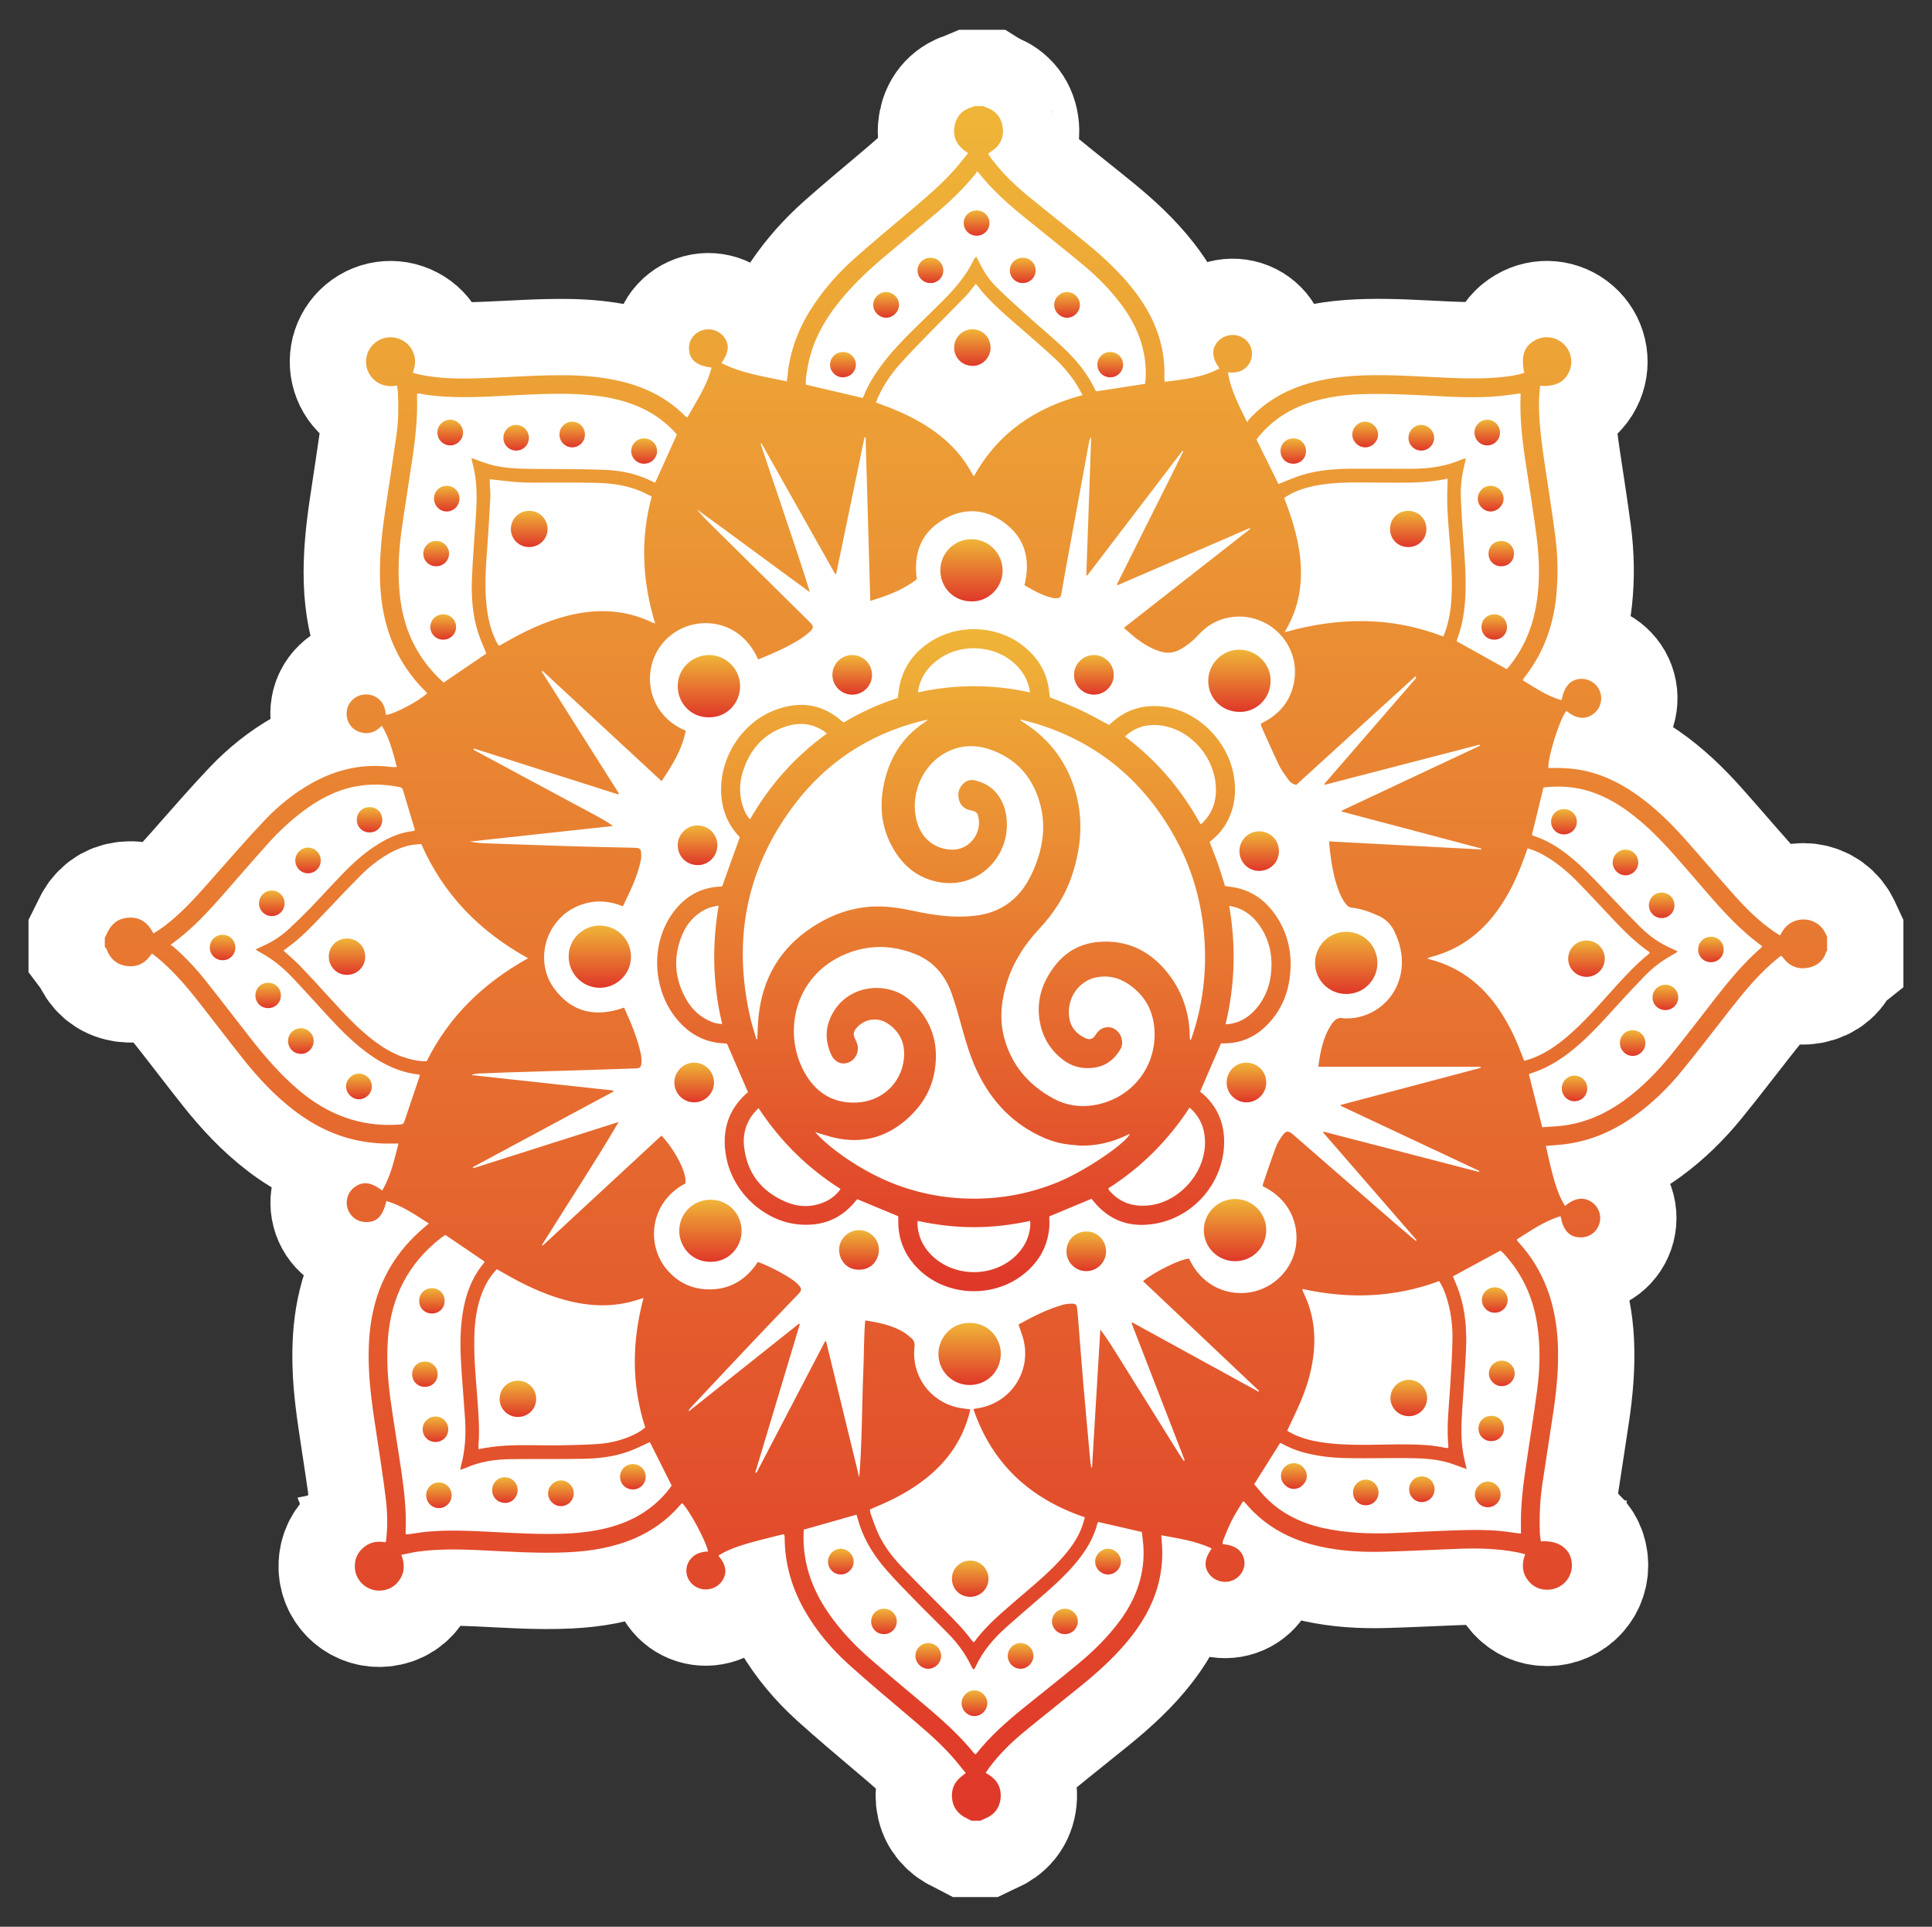 <?xml version="1.0" encoding="utf-8"?>
<!-- Generator: Adobe Illustrator 22.1.0, SVG Export Plug-In . SVG Version: 6.00 Build 0)  -->
<svg version="1.1" id="Capa_1" xmlns="http://www.w3.org/2000/svg" xmlns:xlink="http://www.w3.org/1999/xlink" x="0px" y="0px"
	 viewBox="0 0 291.198 290.345" enable-background="new 0 0 291.198 290.345" xml:space="preserve">
<rect x="0" y="0" width="291.198" height="290.345" fill="#333333" stroke="none"/>
<path fill="#FFFFFF" stroke="#FFFFFF" stroke-width="23" stroke-miterlimit="10" d="M274.965,140.316
	c-1.406-2.326-4.787-2.356-6.266-0.058c-0.133,0.206-0.25,0.424-0.411,0.699c-0.306-0.193-0.583-0.355-0.848-0.536
	c-2.33-1.591-4.309-3.571-6.174-5.663c-2.501-2.804-4.934-5.669-7.438-8.472c-2.223-2.488-4.619-4.796-7.374-6.703
	c-2.578-1.786-5.368-3.086-8.482-3.602c-0.817-0.136-1.65-0.194-2.479-0.24c-0.701-0.039-1.407-0.008-2.107-0.008
	c-0.154-1.527,1.751-7.548,2.708-8.6c1.458,1.178,2.778,1.347,3.986,0.509c1.092-0.757,1.54-2.17,1.083-3.418
	c-0.432-1.18-1.649-1.992-2.888-1.925c-1.567,0.084-2.471,1.057-2.92,3.213c-2.146-0.606-3.948-1.843-5.847-3.012
	c0.102-0.169,0.172-0.321,0.273-0.448c2.783-3.523,4.276-7.555,4.757-11.993c0.339-3.126,0.277-6.251-0.132-9.358
	c-0.489-3.722-1.082-7.43-1.636-11.143c-0.383-2.569-0.716-5.144-0.8-7.743c-0.04-1.233,0.011-2.462,0.169-3.686
	c2.261,0.183,3.713-0.549,4.404-2.193c0.618-1.469,0.228-3.144-0.979-4.203c-1.198-1.052-2.916-1.213-4.295-0.403
	c-1.59,0.933-2.053,2.396-1.52,4.851c-1.152,0.379-2.349,0.546-3.547,0.659c-2.716,0.256-5.436,0.2-8.161,0.08
	c-3.979-0.175-7.956-0.466-11.944-0.367c-3.365,0.083-6.684,0.455-9.889,1.542c-3.062,1.039-5.737,2.694-7.935,5.087
	c-0.085,0.093-0.141,0.212-0.294,0.45c-1.211-2.507-2.48-4.79-2.893-7.516c1.096,0.095,2.068-0.051,2.827-0.841
	c0.434-0.451,0.703-0.976,0.772-1.603c0.143-1.298-0.547-2.474-1.748-2.969c-1.225-0.505-2.685-0.134-3.488,0.885
	c-0.871,1.106-0.768,2.402,0.362,3.933c-2.585,1.383-5.409,1.649-8.25,2.016c-0.03-0.212-0.073-0.357-0.067-0.501
	c0.216-5.06-1.56-9.428-4.628-13.348c-2.112-2.697-4.613-5.005-7.254-7.163c-2.811-2.298-5.673-4.535-8.48-6.838
	c-2.05-1.682-3.975-3.501-5.585-5.626c-0.167-0.221-0.327-0.448-0.486-0.675c-0.042-0.061-0.066-0.135-0.116-0.241
	c0.137-0.097,0.271-0.202,0.415-0.293c1.37-0.873,1.998-2.12,1.763-3.727c-0.225-1.543-1.152-2.528-2.637-2.993
	c-0.088-0.027-0.162-0.097-0.243-0.147c-0.454,0-0.908,0-1.362,0c-0.114,0.048-0.225,0.11-0.344,0.143
	c-1.447,0.406-2.359,1.356-2.651,2.809c-0.298,1.483,0.187,2.736,1.391,3.683c0.176,0.139,0.366,0.261,0.639,0.454
	c-0.703,0.858-1.356,1.718-2.074,2.52c-2.076,2.318-4.446,4.32-6.819,6.321c-2.737,2.308-5.488,4.602-8.168,6.976
	c-2.328,2.062-4.396,4.376-6.147,6.958c-2.054,3.029-3.424,6.327-3.922,9.968c-0.038,0.274-0.051,0.552-0.081,0.828
	c-0.027,0.246-0.063,0.491-0.105,0.819c-3.372-0.724-6.761-1.178-9.868-2.751c1.158-1.615,1.253-2.87,0.343-3.989
	c-0.857-1.054-2.307-1.391-3.555-0.825c-1.193,0.541-1.832,1.721-1.638,3.025c0.212,1.426,1.265,2.218,3.366,2.462
	c-0.693,2.767-2.289,5.065-3.66,7.548c-0.138-0.105-0.237-0.165-0.316-0.244c-2.867-2.88-6.375-4.533-10.304-5.369
	c-2.398-0.51-4.827-0.73-7.277-0.769c-4.114-0.066-8.214,0.248-12.319,0.411c-3.426,0.136-6.857,0.192-10.241-0.546
	c-0.197-0.043-0.392-0.092-0.586-0.144c-0.094-0.025-0.184-0.065-0.337-0.12c0.439-1.088,0.508-2.17-0.007-3.233
	c-0.351-0.725-0.884-1.283-1.598-1.661c-1.439-0.763-3.173-0.51-4.33,0.631c-1.141,1.125-1.419,2.816-0.717,4.254
	c0.63,1.291,2.205,2.384,4.276,1.947c0.052,0.367,0.135,0.729,0.151,1.095c0.091,2.094,0.083,4.191-0.21,6.268
	c-0.53,3.767-1.12,7.526-1.68,11.289c-0.538,3.62-0.937,7.251-0.808,10.921c0.222,6.343,2.23,11.947,6.819,16.483
	c0.103,0.102,0.192,0.217,0.287,0.325c-1.319,1.219-4.892,3.103-6.219,3.27c-0.036-0.213-0.074-0.428-0.109-0.644
	c-0.232-1.425-1.389-2.425-2.834-2.45c-1.437-0.026-2.69,0.975-2.934,2.341c-0.261,1.464,0.501,2.836,1.887,3.311
	c0.99,0.339,1.939,0.213,2.791-0.429c0.18-0.136,0.341-0.297,0.583-0.511c1.181,1.913,1.67,4.038,2.26,6.219
	c-0.323,0-0.59,0.029-0.848-0.004c-4.307-0.551-8.311,0.361-12.063,2.49c-2.608,1.481-4.932,3.346-6.985,5.511
	c-2.393,2.524-4.688,5.143-6.991,7.751c-2.087,2.363-4.12,4.775-6.491,6.869c-1.021,0.902-2.088,1.742-3.298,2.466
	c-0.143-0.239-0.261-0.455-0.395-0.659c-0.84-1.276-2.028-1.859-3.544-1.708c-1.429,0.142-2.41,0.93-3.007,2.22
	c-0.126,0.272-0.264,0.537-0.397,0.806c0,0.454,0,0.908,0,1.362c0.1,0.134,0.237,0.254,0.293,0.405
	c0.507,1.366,1.452,2.234,2.899,2.464c1.534,0.243,2.77-0.301,3.684-1.562c0.058-0.08,0.123-0.155,0.24-0.302
	c0.283,0.22,0.56,0.424,0.825,0.644c2.269,1.875,4.187,4.083,6.001,6.383c2.327,2.95,4.593,5.949,6.933,8.888
	c2.252,2.828,4.711,5.462,7.589,7.677c3.043,2.342,6.401,3.997,10.2,4.686c1.541,0.28,3.096,0.408,4.665,0.363
	c0.273-0.008,0.546-0.001,0.941-0.001c-0.654,2.473-1.163,4.896-2.461,7.073c-1.702-1.287-2.924-1.425-4.163-0.51
	c-1.021,0.754-1.437,2.107-1.018,3.31c0.44,1.264,1.619,2.03,3.003,1.951c1.481-0.085,2.276-0.968,2.819-3.166
	c2.338,0.678,4.302,2.04,6.387,3.383c-0.277,0.241-0.496,0.436-0.719,0.624c-4.097,3.457-6.72,7.791-7.78,13.058
	c-0.49,2.436-0.614,4.898-0.556,7.375c0.083,3.564,0.624,7.077,1.157,10.591c0.484,3.189,0.984,6.376,1.384,9.576
	c0.269,2.152,0.35,4.324,0.077,6.492c-0.012,0.096-0.034,0.192-0.06,0.332c-1.363-0.259-2.572,0.004-3.563,0.978
	c-0.779,0.765-1.13,1.704-1.09,2.8c0.075,2.068,1.934,3.696,4.043,3.482c1.259-0.128,2.227-0.765,2.861-1.868
	c0.635-1.105,0.584-2.261,0.104-3.506c0.883-0.175,1.684-0.379,2.497-0.488c2.985-0.399,5.98-0.369,8.983-0.231
	c4.558,0.21,9.117,0.554,13.683,0.328c3.412-0.169,6.759-0.709,9.932-2.063c2.64-1.127,4.92-2.748,6.81-4.912
	c0.131-0.15,0.269-0.293,0.404-0.44c1.088,1.029,3.613,5.712,3.927,7.303c-1.012,0.037-1.939,0.297-2.616,1.112
	c-0.4,0.481-0.621,1.038-0.656,1.659c-0.071,1.241,0.781,2.423,2.006,2.805c1.277,0.399,2.676-0.083,3.399-1.171
	c0.778-1.171,0.597-2.44-0.589-3.772c0.278-0.168,0.536-0.347,0.813-0.487c1.56-0.789,3.227-1.277,4.908-1.72
	c1.241-0.327,2.487-0.635,3.731-0.946c0.143-0.036,0.294-0.038,0.483-0.061c0.024,0.194,0.061,0.36,0.062,0.527
	c0.02,4.059,1.159,7.8,3.21,11.28c1.719,2.915,3.886,5.477,6.382,7.735c2.804,2.536,5.706,4.965,8.59,7.413
	c2.424,2.057,4.878,4.08,7,6.46c0.72,0.808,1.385,1.664,2.117,2.549c-0.206,0.161-0.352,0.281-0.505,0.392
	c-1.153,0.843-1.703,1.976-1.567,3.399c0.14,1.463,0.958,2.452,2.272,3.059c0.222,0.103,0.436,0.223,0.654,0.336
	c0.454,0,0.908,0,1.362,0c0.203-0.097,0.402-0.207,0.611-0.289c1.417-0.557,2.269-1.574,2.419-3.097
	c0.153-1.553-0.49-2.74-1.81-3.563c-0.127-0.08-0.259-0.151-0.442-0.257c0.241-0.347,0.456-0.683,0.696-0.999
	c1.503-1.981,3.285-3.696,5.196-5.269c2.823-2.324,5.7-4.582,8.534-6.893c2.821-2.299,5.507-4.74,7.729-7.646
	c1.954-2.555,3.412-5.348,4.073-8.522c0.388-1.866,0.491-3.746,0.301-5.642c-0.025-0.245-0.033-0.492-0.055-0.838
	c2.621,0.487,5.196,0.848,7.6,1.985c-1.146,1.621-1.22,2.864-0.281,3.983c0.84,1,2.305,1.333,3.511,0.799
	c1.155-0.511,1.876-1.772,1.682-2.939c-0.25-1.503-1.285-2.307-3.279-2.501c0.026-0.186,0.016-0.386,0.085-0.553
	c0.414-0.999,0.802-2.013,1.287-2.977c0.463-0.921,1.032-1.789,1.559-2.679c0.048-0.081,0.121-0.148,0.213-0.258
	c0.109,0.102,0.207,0.176,0.283,0.268c2.971,3.546,6.816,5.584,11.282,6.568c3.174,0.699,6.392,0.872,9.622,0.785
	c3.73-0.101,7.457-0.303,11.186-0.44c3.028-0.111,6.049-0.045,9.035,0.556c0.336,0.068,0.667,0.162,1.063,0.26
	c-0.533,1.403-0.498,2.691,0.372,3.867c0.613,0.829,1.443,1.339,2.469,1.46c2.257,0.266,4.189-1.416,4.2-3.628
	c0.012-2.363-1.845-3.834-4.685-3.639c-0.046-0.383-0.121-0.772-0.137-1.164c-0.107-2.526,0.008-5.045,0.378-7.545
	c0.546-3.689,1.149-7.37,1.686-11.061c0.491-3.373,0.799-6.766,0.63-10.179c-0.285-5.742-2.033-10.922-6.001-15.22
	c-0.051-0.055-0.093-0.119-0.134-0.182c-0.013-0.019-0.011-0.049-0.03-0.15c2.093-1.312,4.135-2.771,6.589-3.498
	c0.39,2.115,1.254,3.081,2.805,3.188c1.374,0.095,2.558-0.672,3-1.943c0.44-1.265-0.027-2.646-1.147-3.392
	c-1.203-0.801-2.579-0.609-3.993,0.611c-0.21-0.381-0.433-0.736-0.609-1.112c-0.783-1.677-1.232-3.462-1.665-5.25
	c-0.213-0.879-0.401-1.764-0.609-2.684c0.647-0.057,1.245-0.115,1.844-0.161c4.374-0.332,8.244-1.968,11.755-4.537
	c2.623-1.919,4.923-4.186,6.966-6.695c2.453-3.01,4.808-6.1,7.206-9.154c1.917-2.442,3.875-4.848,6.21-6.915
	c0.378-0.334,0.771-0.65,1.16-0.971c0.096-0.079,0.202-0.146,0.338-0.244c0.124,0.142,0.242,0.262,0.343,0.395
	c0.934,1.218,2.183,1.703,3.667,1.433c1.39-0.253,2.364-1.066,2.787-2.46c0.012-0.038,0.071-0.061,0.109-0.092
	c0-0.706,0-1.413,0-2.119C275.252,140.879,275.128,140.586,274.965,140.316z"/>
<g>
	<linearGradient id="SVGID_1_" gradientUnits="userSpaceOnUse" x1="145.599" y1="274.363" x2="145.599" y2="15.982">
		<stop  offset="0" style="stop-color:#DF3729"/>
		<stop  offset="1" style="stop-color:#EFB538"/>
	</linearGradient>
	<path fill="url(#SVGID_1_)" d="M274.965,140.316c-1.406-2.326-4.787-2.356-6.266-0.058c-0.133,0.206-0.25,0.424-0.411,0.699
		c-0.306-0.193-0.583-0.355-0.848-0.536c-2.33-1.591-4.309-3.571-6.174-5.663c-2.501-2.804-4.934-5.669-7.438-8.472
		c-2.223-2.488-4.619-4.796-7.374-6.703c-2.578-1.786-5.368-3.086-8.482-3.602c-0.817-0.136-1.65-0.194-2.479-0.24
		c-0.701-0.039-1.407-0.008-2.107-0.008c-0.154-1.527,1.751-7.548,2.708-8.6c1.458,1.178,2.778,1.347,3.986,0.509
		c1.092-0.757,1.54-2.17,1.083-3.418c-0.432-1.18-1.649-1.992-2.888-1.925c-1.567,0.084-2.471,1.057-2.92,3.213
		c-2.146-0.606-3.948-1.843-5.847-3.012c0.102-0.169,0.172-0.321,0.273-0.448c2.783-3.523,4.276-7.555,4.757-11.993
		c0.339-3.126,0.277-6.251-0.132-9.358c-0.489-3.722-1.082-7.43-1.636-11.143c-0.383-2.569-0.716-5.144-0.8-7.743
		c-0.04-1.233,0.011-2.462,0.169-3.686c2.261,0.183,3.713-0.549,4.404-2.193c0.618-1.469,0.228-3.144-0.979-4.203
		c-1.198-1.052-2.916-1.213-4.295-0.403c-1.59,0.933-2.053,2.396-1.52,4.851c-1.152,0.379-2.349,0.546-3.547,0.659
		c-2.716,0.256-5.436,0.2-8.161,0.08c-3.979-0.175-7.956-0.466-11.944-0.367c-3.365,0.083-6.684,0.455-9.889,1.542
		c-3.062,1.039-5.737,2.694-7.935,5.087c-0.085,0.093-0.141,0.212-0.294,0.45c-1.211-2.507-2.48-4.79-2.893-7.516
		c1.096,0.095,2.068-0.051,2.827-0.841c0.434-0.451,0.703-0.976,0.772-1.603c0.143-1.298-0.547-2.474-1.748-2.969
		c-1.225-0.505-2.685-0.134-3.488,0.885c-0.871,1.106-0.768,2.402,0.362,3.933c-2.585,1.383-5.409,1.649-8.25,2.016
		c-0.03-0.212-0.073-0.357-0.067-0.501c0.216-5.06-1.56-9.428-4.628-13.348c-2.112-2.697-4.613-5.005-7.254-7.163
		c-2.811-2.298-5.673-4.535-8.48-6.838c-2.05-1.682-3.975-3.501-5.585-5.626c-0.167-0.221-0.327-0.448-0.486-0.675
		c-0.042-0.061-0.066-0.135-0.116-0.241c0.137-0.097,0.271-0.202,0.415-0.293c1.37-0.873,1.998-2.12,1.763-3.727
		c-0.225-1.543-1.152-2.528-2.637-2.993c-0.088-0.027-0.162-0.097-0.243-0.147c-0.454,0-0.908,0-1.362,0
		c-0.114,0.048-0.225,0.11-0.344,0.143c-1.447,0.406-2.359,1.356-2.651,2.809c-0.298,1.483,0.187,2.736,1.391,3.683
		c0.176,0.139,0.366,0.261,0.639,0.454c-0.703,0.858-1.356,1.718-2.074,2.52c-2.076,2.318-4.446,4.32-6.819,6.321
		c-2.737,2.308-5.488,4.602-8.168,6.976c-2.328,2.062-4.396,4.376-6.147,6.958c-2.054,3.029-3.424,6.327-3.922,9.968
		c-0.038,0.274-0.051,0.552-0.081,0.828c-0.027,0.246-0.063,0.491-0.105,0.819c-3.372-0.724-6.761-1.178-9.868-2.751
		c1.158-1.615,1.253-2.87,0.343-3.989c-0.857-1.054-2.307-1.391-3.555-0.825c-1.193,0.541-1.832,1.721-1.638,3.025
		c0.212,1.426,1.265,2.218,3.366,2.462c-0.693,2.767-2.289,5.065-3.66,7.548c-0.138-0.105-0.237-0.165-0.316-0.244
		c-2.867-2.88-6.375-4.533-10.304-5.369c-2.398-0.51-4.827-0.73-7.277-0.769c-4.114-0.066-8.214,0.248-12.319,0.411
		c-3.426,0.136-6.857,0.192-10.241-0.546c-0.197-0.043-0.392-0.092-0.586-0.144c-0.094-0.025-0.184-0.065-0.337-0.12
		c0.439-1.088,0.508-2.17-0.007-3.233c-0.351-0.725-0.884-1.283-1.598-1.661c-1.439-0.763-3.173-0.51-4.33,0.631
		c-1.141,1.125-1.419,2.816-0.717,4.254c0.63,1.291,2.205,2.384,4.276,1.947c0.052,0.367,0.135,0.729,0.151,1.095
		c0.091,2.094,0.083,4.191-0.21,6.268c-0.53,3.767-1.12,7.526-1.68,11.289c-0.538,3.62-0.937,7.251-0.808,10.921
		c0.222,6.343,2.23,11.947,6.819,16.483c0.103,0.102,0.192,0.217,0.287,0.325c-1.319,1.219-4.892,3.103-6.219,3.27
		c-0.036-0.213-0.074-0.428-0.109-0.644c-0.232-1.425-1.389-2.425-2.834-2.45c-1.437-0.026-2.69,0.975-2.934,2.341
		c-0.261,1.464,0.501,2.836,1.887,3.311c0.99,0.339,1.939,0.213,2.791-0.429c0.18-0.136,0.341-0.297,0.583-0.511
		c1.181,1.913,1.67,4.038,2.26,6.219c-0.323,0-0.59,0.029-0.848-0.004c-4.307-0.551-8.311,0.361-12.063,2.49
		c-2.608,1.481-4.932,3.346-6.985,5.511c-2.393,2.524-4.688,5.143-6.991,7.751c-2.087,2.363-4.12,4.775-6.491,6.869
		c-1.021,0.902-2.088,1.742-3.298,2.466c-0.143-0.239-0.261-0.455-0.395-0.659c-0.84-1.276-2.028-1.859-3.544-1.708
		c-1.429,0.142-2.41,0.93-3.007,2.22c-0.126,0.272-0.264,0.537-0.397,0.806c0,0.454,0,0.908,0,1.362
		c0.1,0.134,0.237,0.254,0.293,0.405c0.507,1.366,1.452,2.234,2.899,2.464c1.534,0.243,2.77-0.301,3.684-1.562
		c0.058-0.08,0.123-0.155,0.24-0.302c0.283,0.22,0.56,0.424,0.825,0.644c2.269,1.875,4.187,4.083,6.001,6.383
		c2.327,2.95,4.593,5.949,6.933,8.888c2.252,2.828,4.711,5.462,7.589,7.677c3.043,2.342,6.401,3.997,10.2,4.686
		c1.541,0.28,3.096,0.408,4.665,0.363c0.273-0.008,0.546-0.001,0.941-0.001c-0.654,2.473-1.163,4.896-2.461,7.073
		c-1.702-1.287-2.924-1.425-4.163-0.51c-1.021,0.754-1.437,2.107-1.018,3.31c0.44,1.264,1.619,2.03,3.003,1.951
		c1.481-0.085,2.276-0.968,2.819-3.166c2.338,0.678,4.302,2.04,6.387,3.383c-0.277,0.241-0.496,0.436-0.719,0.624
		c-4.097,3.457-6.72,7.791-7.78,13.058c-0.49,2.436-0.614,4.898-0.556,7.375c0.083,3.564,0.624,7.077,1.157,10.591
		c0.484,3.189,0.984,6.376,1.384,9.576c0.269,2.152,0.35,4.324,0.077,6.492c-0.012,0.096-0.034,0.192-0.06,0.332
		c-1.363-0.259-2.572,0.004-3.563,0.978c-0.779,0.765-1.13,1.704-1.09,2.8c0.075,2.068,1.934,3.696,4.043,3.482
		c1.259-0.128,2.227-0.765,2.861-1.868c0.635-1.105,0.584-2.261,0.104-3.506c0.883-0.175,1.684-0.379,2.497-0.488
		c2.985-0.399,5.98-0.369,8.983-0.231c4.558,0.21,9.117,0.554,13.683,0.328c3.412-0.169,6.759-0.709,9.932-2.063
		c2.64-1.127,4.92-2.748,6.81-4.912c0.131-0.15,0.269-0.293,0.404-0.44c1.088,1.029,3.613,5.712,3.927,7.303
		c-1.012,0.037-1.939,0.297-2.616,1.112c-0.4,0.481-0.621,1.038-0.656,1.659c-0.071,1.241,0.781,2.423,2.006,2.805
		c1.277,0.399,2.676-0.083,3.399-1.171c0.778-1.171,0.597-2.44-0.589-3.772c0.278-0.168,0.536-0.347,0.813-0.487
		c1.56-0.789,3.227-1.277,4.908-1.72c1.241-0.327,2.487-0.635,3.731-0.946c0.143-0.036,0.294-0.038,0.483-0.061
		c0.024,0.194,0.061,0.36,0.062,0.527c0.02,4.059,1.159,7.8,3.21,11.28c1.719,2.915,3.886,5.477,6.382,7.735
		c2.804,2.536,5.706,4.965,8.59,7.413c2.424,2.057,4.878,4.08,7,6.46c0.72,0.808,1.385,1.664,2.117,2.549
		c-0.206,0.161-0.352,0.281-0.505,0.392c-1.153,0.843-1.703,1.976-1.567,3.399c0.14,1.463,0.958,2.452,2.272,3.059
		c0.222,0.103,0.436,0.223,0.654,0.336c0.454,0,0.908,0,1.362,0c0.203-0.097,0.402-0.207,0.611-0.289
		c1.417-0.557,2.269-1.574,2.419-3.097c0.153-1.553-0.49-2.74-1.81-3.563c-0.127-0.08-0.259-0.151-0.442-0.257
		c0.241-0.347,0.456-0.683,0.696-0.999c1.503-1.981,3.285-3.696,5.196-5.269c2.823-2.324,5.7-4.582,8.534-6.893
		c2.821-2.299,5.507-4.74,7.729-7.646c1.954-2.555,3.412-5.348,4.073-8.522c0.388-1.866,0.491-3.746,0.301-5.642
		c-0.025-0.245-0.033-0.492-0.055-0.838c2.621,0.487,5.196,0.848,7.6,1.985c-1.146,1.621-1.22,2.864-0.281,3.983
		c0.84,1,2.305,1.333,3.511,0.799c1.155-0.511,1.876-1.772,1.682-2.939c-0.25-1.503-1.285-2.307-3.279-2.501
		c0.026-0.186,0.016-0.386,0.085-0.553c0.414-0.999,0.802-2.013,1.287-2.977c0.463-0.921,1.032-1.789,1.559-2.679
		c0.048-0.081,0.121-0.148,0.213-0.258c0.109,0.102,0.207,0.176,0.283,0.268c2.971,3.546,6.816,5.584,11.282,6.568
		c3.174,0.699,6.392,0.872,9.622,0.785c3.73-0.101,7.457-0.303,11.186-0.44c3.028-0.111,6.049-0.045,9.035,0.556
		c0.336,0.068,0.667,0.162,1.063,0.26c-0.533,1.403-0.498,2.691,0.372,3.867c0.613,0.829,1.443,1.339,2.469,1.46
		c2.257,0.266,4.189-1.416,4.2-3.628c0.012-2.363-1.845-3.834-4.685-3.639c-0.046-0.383-0.121-0.772-0.137-1.164
		c-0.107-2.526,0.008-5.045,0.378-7.545c0.546-3.689,1.149-7.37,1.686-11.061c0.491-3.373,0.799-6.766,0.63-10.179
		c-0.285-5.742-2.033-10.922-6.001-15.22c-0.051-0.055-0.093-0.119-0.134-0.182c-0.013-0.019-0.011-0.049-0.03-0.15
		c2.093-1.312,4.135-2.771,6.589-3.498c0.39,2.115,1.254,3.081,2.805,3.188c1.374,0.095,2.558-0.672,3-1.943
		c0.44-1.265-0.027-2.646-1.147-3.392c-1.203-0.801-2.579-0.609-3.993,0.611c-0.21-0.381-0.433-0.736-0.609-1.112
		c-0.783-1.677-1.232-3.462-1.665-5.25c-0.213-0.879-0.401-1.764-0.609-2.684c0.647-0.057,1.245-0.115,1.844-0.161
		c4.374-0.332,8.244-1.968,11.755-4.537c2.623-1.919,4.923-4.186,6.966-6.695c2.453-3.01,4.808-6.1,7.206-9.154
		c1.917-2.442,3.875-4.848,6.21-6.915c0.378-0.334,0.771-0.65,1.16-0.971c0.096-0.079,0.202-0.146,0.338-0.244
		c0.124,0.142,0.242,0.262,0.343,0.395c0.934,1.218,2.183,1.703,3.667,1.433c1.39-0.253,2.364-1.066,2.787-2.46
		c0.012-0.038,0.071-0.061,0.109-0.092c0-0.706,0-1.413,0-2.119C275.252,140.879,275.128,140.586,274.965,140.316z M190.071,65.382
		c2.274-2.58,5.141-4.175,8.436-5.048c2.078-0.551,4.198-0.837,6.343-0.918c3.784-0.143,7.561,0.043,11.34,0.247
		c3.247,0.175,6.501,0.335,9.751,0.027c1.048-0.099,2.091-0.265,3.242-0.414c0,0.246,0.005,0.419-0.001,0.592
		c-0.116,3.216,0.252,6.395,0.725,9.565c0.561,3.764,1.19,7.518,1.679,11.291c0.461,3.562,0.56,7.14-0.083,10.702
		c-0.597,3.31-1.88,6.315-3.992,8.949c-0.14,0.175-0.298,0.336-0.409,0.461c-2.52-1.404-5.002-2.786-7.545-4.202
		c0.02-0.078,0.049-0.245,0.107-0.401c0.799-2.151,1.122-4.393,1.214-6.668c0.117-2.878-0.133-5.745-0.348-8.613
		c-0.149-1.986-0.27-3.975-0.347-5.965c-0.069-1.773,0.173-3.521,0.619-5.24c0.05-0.192,0.079-0.388,0.136-0.677
		c-0.242,0.064-0.43,0.089-0.597,0.162c-2.374,1.042-4.88,1.394-7.445,1.407c-2.926,0.014-5.852-0.015-8.778-0.008
		c-2.627,0.006-5.247,0.163-7.778,0.921c-1.221,0.365-2.389,0.905-3.642,1.39c-1.067-2.155-2.178-4.402-3.32-6.709
		C189.6,65.96,189.825,65.661,190.071,65.382z M194.059,76.379c-0.154-0.425-0.319-0.846-0.507-1.341
		c0.254-0.162,0.494-0.334,0.75-0.477c1.518-0.847,3.17-1.268,4.873-1.527c1.774-0.271,3.561-0.343,5.352-0.332
		c1.942,0.012,3.884,0.018,5.826,0.032c2.597,0.018,5.19-0.03,7.829-0.607c0,0.312,0.013,0.578-0.002,0.842
		c-0.145,2.5,0.028,4.99,0.236,7.479c0.261,3.117,0.513,6.235,0.374,9.366c-0.084,1.896-0.363,3.761-1.023,5.554
		c-0.06,0.162-0.134,0.319-0.232,0.549c-7.831-3.028-15.75-2.945-23.907-0.64c0.244-0.451,0.401-0.735,0.553-1.022
		c1.212-2.291,1.82-4.736,1.896-7.324C196.187,83.262,195.295,79.789,194.059,76.379z M121.676,55.645
		c0.599-3.759,2.308-7.008,4.646-9.96c1.982-2.503,4.278-4.698,6.7-6.762c2.745-2.339,5.534-4.627,8.28-6.964
		c2.058-1.751,4.003-3.621,5.704-5.73c0.093-0.115,0.151-0.258,0.24-0.411c0.192,0.176,0.273,0.232,0.332,0.306
		c2.047,2.591,4.515,4.746,7.065,6.815c2.86,2.319,5.75,4.601,8.582,6.954c2.138,1.776,4.1,3.739,5.767,5.977
		c1.631,2.189,2.863,4.566,3.396,7.267c0.304,1.542,0.405,3.095,0.213,4.705c-2.453,0.376-4.905,0.752-7.353,1.128
		c-0.045-0.033-0.104-0.054-0.122-0.093c-1.186-2.623-3.015-4.767-5.094-6.702c-1.642-1.528-3.373-2.962-5.04-4.464
		c-1.592-1.434-3.182-2.872-4.718-4.365c-1.071-1.041-1.918-2.27-2.577-3.62c-0.165-0.338-0.351-0.666-0.566-1.073
		c-0.138,0.177-0.261,0.288-0.326,0.427c-1.151,2.433-2.883,4.428-4.763,6.308c-1.427,1.427-2.885,2.822-4.323,4.238
		c-1.763,1.736-3.468,3.524-4.941,5.519c-1.022,1.384-1.917,2.841-2.56,4.443c-0.055,0.137-0.124,0.269-0.178,0.386
		c-2.89-0.679-5.681-1.335-8.569-2.013C121.389,57.219,121.551,56.428,121.676,55.645z M163.176,59.541
		c-7.13,1.88-12.751,5.684-16.385,12.241c-0.134-0.2-0.21-0.295-0.266-0.399c-1.701-3.177-4.214-5.56-7.258-7.423
		c-2.049-1.254-4.232-2.218-6.491-3.021c-0.232-0.082-0.459-0.177-0.756-0.292c0.866-2.236,2.139-4.11,3.65-5.813
		c1.337-1.507,2.755-2.944,4.161-4.388c1.881-1.932,3.799-3.828,5.674-5.766c0.557-0.575,1.023-1.237,1.57-1.906
		c0.145,0.174,0.272,0.317,0.388,0.467c1.587,2.045,3.524,3.736,5.464,5.426c1.882,1.638,3.777,3.263,5.623,4.941
		c1.401,1.274,2.668,2.68,3.688,4.289C162.558,58.401,162.833,58.936,163.176,59.541z M63.965,99.668
		c-2.12-2.901-3.259-6.176-3.669-9.72c-0.399-3.456-0.218-6.903,0.271-10.333c0.515-3.617,1.109-7.223,1.638-10.839
		c0.423-2.896,0.73-5.805,0.657-8.74c-0.006-0.224-0.001-0.448-0.001-0.725c0.171,0,0.314-0.023,0.448,0.004
		c1.736,0.351,3.498,0.469,5.26,0.515c3.608,0.094,7.206-0.202,10.808-0.357c3.376-0.145,6.759-0.251,10.128,0.124
		c2.64,0.294,5.211,0.88,7.608,2.083c1.684,0.846,3.183,1.939,4.474,3.315c0.171,0.182,0.329,0.375,0.434,0.497
		c-1.105,2.447-2.182,4.83-3.272,7.244c-0.06-0.024-0.178-0.062-0.286-0.117c-2.285-1.167-4.742-1.718-7.274-1.817
		c-3.198-0.124-6.402-0.108-9.604-0.135c-2.017-0.017-4.032,0-6.036-0.309c-1.229-0.19-2.403-0.541-3.55-1.005
		c-0.272-0.11-0.553-0.2-0.928-0.335c0.064,0.346,0.091,0.589,0.156,0.821c0.734,2.619,0.673,5.288,0.499,7.963
		c-0.199,3.07-0.456,6.137-0.588,9.209c-0.123,2.857,0.062,5.703,0.968,8.447c0.33,1.001,0.777,1.963,1.203,3.024
		c-2.096,1.424-4.254,2.89-6.44,4.375C65.772,101.896,64.815,100.831,63.965,99.668z M73.823,72.849
		c-0.008-0.221-0.001-0.442-0.001-0.635c1.326,0.145,2.62,0.306,3.918,0.42c0.802,0.07,1.61,0.09,2.416,0.093
		c3.252,0.013,6.506-0.039,9.757,0.033c2.219,0.049,4.418,0.361,6.503,1.196c0.601,0.241,1.173,0.556,1.816,0.865
		c-1.754,6.431-1.413,12.761,0.513,19.14c-0.241-0.088-0.355-0.119-0.461-0.169c-4.147-1.987-8.44-2.113-12.823-0.987
		c-3.343,0.859-6.423,2.341-9.403,4.048c-0.218,0.125-0.435,0.254-0.654,0.377c-0.042,0.024-0.095,0.03-0.235,0.072
		c-0.121-0.208-0.266-0.43-0.384-0.666c-0.88-1.762-1.275-3.653-1.472-5.594c-0.282-2.773-0.092-5.538,0.113-8.306
		c0.19-2.563,0.341-5.13,0.473-7.697C73.937,74.312,73.849,73.579,73.823,72.849z M63.163,162.43
		c-0.708,2.099-1.428,4.194-2.126,6.295c-0.233,0.702-0.211,0.694-0.998,0.746c-5.741,0.379-10.684-1.529-15.022-5.204
		c-2.709-2.295-5.016-4.962-7.199-7.742c-2.257-2.875-4.474-5.783-6.745-8.647c-1.49-1.879-3.121-3.635-4.935-5.212
		c-0.113-0.099-0.259-0.16-0.443-0.27c0.51-0.39,0.888-0.673,1.26-0.965c2.411-1.895,4.485-4.132,6.502-6.424
		c2.315-2.631,4.599-5.29,6.943-7.896c1.621-1.801,3.39-3.457,5.335-4.912c2.325-1.739,4.836-3.088,7.714-3.661
		c2.256-0.45,4.506-0.381,6.755,0.063c0.281,0.056,0.45,0.179,0.532,0.454c0.596,2.001,1.196,4.001,1.809,6.046
		c-0.09,0.037-0.219,0.125-0.357,0.141c-1.812,0.215-3.446,0.907-4.992,1.839c-2.047,1.233-3.814,2.812-5.469,4.513
		c-1.653,1.698-3.237,3.464-4.883,5.169c-1.068,1.106-2.169,2.181-3.298,3.224c-1.154,1.065-2.456,1.928-3.903,2.559
		c-0.343,0.15-0.676,0.325-1.119,0.54c0.315,0.196,0.499,0.325,0.696,0.43c1.869,0.994,3.479,2.326,4.92,3.856
		c1.834,1.944,3.618,3.935,5.43,5.9c1.918,2.079,3.914,4.075,6.239,5.709c1.981,1.392,4.118,2.427,6.528,2.832
		c0.297,0.05,0.596,0.086,0.948,0.136C63.242,162.115,63.215,162.277,63.163,162.43z M64.318,159.913
		c-0.938,0.038-1.824-0.133-2.697-0.363c-2.264-0.598-4.189-1.824-5.983-3.281c-2.023-1.643-3.786-3.551-5.542-5.467
		c-1.618-1.766-3.231-3.537-4.888-5.267c-0.762-0.795-1.622-1.496-2.483-2.281c0.168-0.129,0.316-0.252,0.472-0.363
		c2.216-1.573,4.049-3.555,5.908-5.512c1.788-1.883,3.571-3.772,5.407-5.608c1.232-1.232,2.614-2.294,4.136-3.159
		c1.148-0.652,2.363-1.126,3.673-1.324c0.37-0.056,0.748-0.057,1.181-0.088c3.327,7.604,8.821,13.18,16.097,17.199
		C72.93,148.103,67.709,153.098,64.318,159.913z M100.921,224.308c-2.343,3.027-5.435,4.894-9.104,5.863
		c-2.078,0.549-4.196,0.822-6.339,0.921c-3.834,0.177-7.658-0.062-11.485-0.254c-3.197-0.161-6.399-0.318-9.597-0.023
		c-0.901,0.083-1.795,0.244-2.692,0.364c-0.167,0.022-0.336,0.021-0.546,0.032c-0.01-0.164-0.028-0.285-0.022-0.405
		c0.136-2.986-0.178-5.943-0.61-8.888c-0.54-3.689-1.162-7.366-1.673-11.058c-0.429-3.1-0.621-6.22-0.363-9.353
		c0.501-6.098,3.053-11.107,7.899-14.901c0.119-0.093,0.241-0.182,0.366-0.268c0.103-0.071,0.212-0.134,0.381-0.24
		c1.987,1.351,3.943,2.68,5.922,4.026c-0.084,0.126-0.144,0.234-0.221,0.329c-1.83,2.235-2.719,4.855-3.136,7.667
		c-0.447,3.014-0.31,6.036-0.095,9.057c0.159,2.238,0.345,4.474,0.492,6.712c0.156,2.379,0.01,4.736-0.626,7.047
		c-0.038,0.14-0.048,0.288-0.089,0.544c0.349-0.12,0.629-0.193,0.89-0.309c2.112-0.934,4.354-1.255,6.63-1.289
		c3.706-0.056,7.414,0.017,11.119-0.059c2.344-0.048,4.679-0.33,6.896-1.161c1.032-0.387,2.017-0.897,3.034-1.356
		c1.052,2.102,2.142,4.276,3.278,6.545C101.167,223.943,101.055,224.134,100.921,224.308z M97.253,215.097
		c-0.752,0.662-1.602,1.09-2.489,1.446c-1.507,0.604-3.083,0.952-4.695,1.057c-1.884,0.123-3.775,0.165-5.663,0.199
		c-1.487,0.026-2.975-0.014-4.463-0.025c-2.596-0.02-5.187,0.042-7.818,0.607c0-0.287-0.016-0.528,0.002-0.766
		c0.155-1.968,0.03-3.93-0.104-5.892c-0.234-3.444-0.634-6.88-0.53-10.341c0.068-2.28,0.356-4.521,1.21-6.657
		c0.509-1.273,1.201-2.433,2.18-3.466c0.253,0.141,0.492,0.268,0.725,0.404c2.989,1.741,6.072,3.271,9.424,4.198
		c1.951,0.54,3.932,0.859,5.962,0.839c1.75-0.017,3.457-0.296,5.123-0.829c0.238-0.076,0.477-0.15,0.874-0.275
		C95.241,202.207,95.161,208.666,97.253,215.097z M168.832,244.181c-1.817,2.478-3.994,4.614-6.349,6.564
		c-2.738,2.267-5.536,4.462-8.298,6.7c-2.531,2.052-4.963,4.209-6.994,6.778c-0.043,0.055-0.114,0.088-0.181,0.139
		c-0.068-0.05-0.137-0.082-0.18-0.136c-2.351-2.928-5.174-5.368-8.034-7.772c-2.625-2.206-5.264-4.398-7.843-6.657
		c-2.147-1.881-4.101-3.957-5.774-6.282c-1.895-2.634-3.256-5.501-3.809-8.721c-0.244-1.42-0.32-2.848-0.228-4.286
		c2.672-0.759,5.302-1.507,7.955-2.261c0.158,0.527,0.301,1.059,0.475,1.582c0.862,2.578,2.323,4.811,4.098,6.829
		c1.448,1.645,2.994,3.205,4.526,4.774c1.603,1.642,3.26,3.232,4.856,4.88c1.322,1.365,2.438,2.889,3.268,4.609
		c0.087,0.181,0.192,0.355,0.294,0.528c0.023,0.039,0.074,0.063,0.167,0.138c0.09-0.142,0.193-0.27,0.259-0.414
		c1.09-2.388,2.775-4.318,4.71-6.041c1.882-1.677,3.805-3.309,5.708-4.965c1.58-1.375,3.116-2.796,4.48-4.392
		c1.572-1.839,2.868-3.832,3.469-6.214c0.017-0.069,0.072-0.129,0.121-0.212c2.188,0.501,4.319,0.989,6.566,1.504
		c0.073,0.611,0.179,1.275,0.228,1.943C172.636,237.043,171.318,240.791,168.832,244.181z M170.67,199.281
		c-0.039,0.035-0.078,0.069-0.117,0.104c2.671,6.89,5.341,13.78,8.012,20.67c-0.052,0.029-0.104,0.057-0.155,0.086
		c-0.858-1.261-1.63-2.58-2.447-3.869c-0.837-1.32-1.655-2.652-2.483-3.978c-0.841-1.347-1.685-2.693-2.527-4.04
		c-0.828-1.326-1.654-2.653-2.482-3.978c-0.825-1.319-1.652-2.637-2.627-3.928c-0.416,6.927-0.832,13.854-1.248,20.781
		c-0.041,0.005-0.081,0.01-0.122,0.015c-0.059-0.442-0.133-0.883-0.174-1.328c-0.347-3.791-0.702-7.581-1.026-11.374
		c-0.292-3.417-0.548-6.836-0.821-10.254c-0.026-0.327-0.064-0.653-0.1-0.979c-0.067-0.589-0.206-0.756-0.81-0.759
		c-0.448-0.002-0.912,0.048-1.343,0.169c-2.342,0.659-4.488,1.763-6.676,2.961c0.137,0.423,0.246,0.829,0.398,1.22
		c1.894,4.861-0.869,10.12-5.944,11.298c-0.389,0.09-0.787,0.142-1.27,0.228c2.841,8.307,8.593,13.535,16.811,16.321
		c-0.187,0.597-0.322,1.13-0.519,1.638c-0.657,1.694-1.718,3.132-2.914,4.476c-1.732,1.948-3.711,3.632-5.686,5.322
		c-1.169,1-2.344,1.994-3.491,3.019c-1.487,1.328-2.903,2.729-4.111,4.385c-0.121-0.101-0.23-0.162-0.298-0.254
		c-1.273-1.737-2.791-3.25-4.306-4.769c-2.137-2.142-4.288-4.273-6.375-6.464c-1.342-1.409-2.517-2.971-3.369-4.729
		c-0.502-1.036-0.846-2.15-1.249-3.233c-0.059-0.159-0.052-0.342-0.084-0.569c0.258-0.116,0.502-0.232,0.752-0.335
		c2.761-1.138,5.39-2.511,7.736-4.382c3.299-2.631,5.568-5.936,6.579-10.063c0.024-0.096,0.038-0.195,0.06-0.31
		c-0.661-0.096-1.313-0.143-1.942-0.29c-4.217-0.984-6.926-4.782-6.469-9.111c0.061-0.58-0.072-1-0.474-1.34
		c-0.46-0.388-0.93-0.785-1.455-1.068c-1.685-0.908-3.53-1.299-5.498-1.588c-0.215,2.641-0.175,5.253-0.29,7.858
		c-0.116,2.646-0.146,5.295-0.223,7.942c-0.076,2.615-0.164,5.23-0.388,7.861c-1.664-6.836-3.327-13.672-4.991-20.509
		c-0.05-0.006-0.099-0.013-0.149-0.019c-3.452,6.614-6.903,13.227-10.355,19.841c-0.056-0.023-0.111-0.046-0.167-0.069
		c2.235-7.444,4.469-14.887,6.704-22.33c-0.039-0.032-0.078-0.065-0.117-0.098c-5.507,4.383-11.014,8.766-16.646,13.249
		c0.078-0.394,0.279-0.534,0.426-0.691c3.072-3.274,6.141-6.552,9.228-9.813c2.289-2.418,4.603-4.813,6.904-7.219
		c0.509-0.532,0.523-0.8,0.029-1.343c-0.219-0.241-0.473-0.454-0.732-0.653c-1.122-0.859-3.913-2.313-5.407-2.82
		c-1.882,2.854-4.533,4.362-8.011,4.104c-2.363-0.175-4.317-1.248-5.824-3.105c-3.049-3.759-2.407-10.045,2.903-12.831
		c0.091-0.632-0.067-1.239-0.265-1.839c-0.531-1.616-2.025-4.039-3.336-5.373c-5.965,5.524-11.933,11.051-17.901,16.577
		c-0.04-0.029-0.08-0.057-0.12-0.086c1.924-3.075,3.878-6.131,5.816-9.197c1.947-3.079,3.896-6.158,5.75-9.346
		c-7.295,2.32-14.59,4.64-21.885,6.96c-0.024-0.056-0.047-0.112-0.071-0.168c7.057-3.793,14.115-7.586,21.172-11.378
		c-0.01-0.053-0.019-0.106-0.029-0.159c-7.095-0.771-14.189-1.542-21.284-2.313c-0.005-0.026-0.011-0.051-0.016-0.077
		c0.163-0.039,0.324-0.087,0.489-0.114c0.174-0.029,0.35-0.048,0.526-0.055c1.512-0.06,3.023-0.126,4.536-0.173
		c3.831-0.119,7.663-0.226,11.495-0.344c2.521-0.078,5.041-0.167,7.562-0.249c0.746-0.024,0.919-0.172,0.944-0.934
		c0.013-0.401-0.004-0.813-0.086-1.204c-0.517-2.456-1.494-4.745-2.529-7.027c-4.231,1.498-7.859,0.785-10.564-2.907
		c-2.019-2.756-1.967-6.555-0.05-9.386c1.147-1.694,2.713-2.822,4.679-3.384c1.936-0.554,3.834-0.363,5.749,0.409
		c1.116-2.31,2.248-4.557,2.727-7.059c0.07-0.364,0.042-0.754,0.013-1.129c-0.028-0.374-0.253-0.591-0.645-0.605
		c-0.176-0.007-0.352-0.026-0.529-0.031c-2.975-0.07-5.951-0.121-8.926-0.213c-4.487-0.138-8.973-0.301-13.459-0.463
		c-0.753-0.027-1.504-0.107-2.26-0.254c7.193-0.782,14.386-1.564,21.579-2.346c-1.074-0.809-2.252-1.392-3.403-2.021
		c-1.172-0.641-2.353-1.262-3.53-1.894c-1.176-0.632-2.351-1.266-3.528-1.898c-1.176-0.632-2.354-1.26-3.531-1.892
		c-1.176-0.632-2.35-1.268-3.526-1.901c-1.167-0.629-2.335-1.256-3.503-1.884c0.025-0.061,0.051-0.122,0.076-0.184
		c7.247,2.304,14.494,4.608,21.742,6.913c0.038-0.043,0.076-0.085,0.113-0.128c-3.879-6.128-7.757-12.256-11.636-18.384
		c0.04-0.033,0.08-0.066,0.12-0.099c5.962,5.521,11.925,11.042,17.941,16.612c1.613-2.393,3.091-4.744,3.633-7.591
		c-2.139-0.922-3.714-2.34-4.652-4.412c-0.741-1.638-0.909-3.341-0.57-5.1c0.665-3.447,3.491-6.139,7.089-6.631
		c3.205-0.438,7.096,0.938,9.029,5.367c0.08-0.019,0.173-0.029,0.257-0.063c1.965-0.791,3.904-1.641,5.721-2.735
		c0.644-0.388,1.265-0.835,1.823-1.337c0.651-0.585,0.614-0.861-0.012-1.478c-5.01-4.943-10.022-9.884-15.029-14.83
		c-0.694-0.685-1.365-1.394-1.991-2.159c5.707,4.123,11.338,8.342,17.057,12.497c-1.147-3.769-2.432-7.48-3.674-11.205
		c-1.242-3.723-2.503-7.439-3.756-11.157c0.045-0.021,0.09-0.043,0.135-0.064c3.701,6.564,7.402,13.127,11.103,19.691
		c0.05-0.007,0.1-0.015,0.151-0.022c1.424-6.861,2.848-13.722,4.272-20.583c0.054,0.005,0.108,0.01,0.163,0.015
		c0.235,8.173,0.47,16.346,0.709,24.639c2.549-0.769,4.935-1.651,7.011-3.265c-0.556-3.993,0.699-7.19,4.276-9.152
		c2.968-1.628,6.021-1.447,8.779,0.533c3.264,2.343,4.127,5.618,3.169,9.523c1.381,0.801,2.768,1.597,4.365,1.94
		c0.122,0.026,0.251,0.024,0.377,0.021c0.578-0.01,0.705-0.095,0.813-0.671c0.241-1.288,0.453-2.581,0.689-3.87
		c1.164-6.345,2.331-12.689,3.5-19.033c0.044-0.24,0.121-0.473,0.311-0.694c-0.243,6.925-0.485,13.85-0.728,20.775
		c0.048,0.02,0.096,0.04,0.144,0.06c4.781-6.263,9.562-12.525,14.343-18.788c0.043,0.025,0.087,0.049,0.13,0.074
		c-1.628,3.349-3.324,6.665-4.983,9.998c-1.67,3.355-3.351,6.704-5.027,10.056c0.035,0.042,0.069,0.085,0.104,0.127
		c6.638-2.869,13.275-5.737,19.913-8.606c0.027,0.041,0.055,0.081,0.083,0.122c-6.327,4.951-12.653,9.901-19.044,14.903
		c1.717,1.563,3.43,2.995,5.658,3.61c0.999,0.276,1.925,0.154,2.892-0.389c1.115-0.625,2.004-1.409,2.868-2.341
		c2.417-2.606,6.229-3.28,9.455-1.816c3.213,1.459,5.217,4.814,4.878,8.326c-0.286,2.968-1.773,5.199-4.382,6.666
		c-0.218,0.123-0.443,0.234-0.664,0.353c-0.02,0.011-0.031,0.038-0.078,0.098c0.04,0.135,0.07,0.306,0.139,0.46
		c0.857,1.907,1.69,3.825,2.596,5.708c0.358,0.743,0.866,1.418,1.34,2.099c0.289,0.415,0.655,0.77,1.268,0.9
		c5.963-5.432,11.96-10.896,17.945-16.349c0.101,0.092,0.125,0.105,0.136,0.126c0.009,0.018,0.01,0.047,0.001,0.066
		c-0.02,0.045-0.042,0.092-0.074,0.129c-4.578,5.278-9.156,10.556-13.733,15.834c-0.013,0.015-0.008,0.047-0.03,0.191
		c7.827-2.03,15.609-4.048,23.391-6.066c0.019,0.055,0.038,0.109,0.057,0.163c-6.939,3.259-13.879,6.517-20.818,9.776
		c0,0.05,0,0.1,0,0.15c7.01,1.856,14.02,3.712,21.031,5.568c-0.006,0.045-0.013,0.091-0.019,0.136
		c-7.605-0.402-15.209-0.803-22.933-1.211c0.053,0.571,0.09,1.084,0.15,1.594c0.224,1.906,0.559,3.789,1.211,5.602
		c0.3,0.834,0.665,1.634,1.239,2.323c0.235,0.282,0.498,0.439,0.891,0.48c1.391,0.146,2.692,0.641,3.955,1.206
		c1.041,0.466,1.858,1.246,2.357,2.269c1.093,2.24,1.519,4.596,0.865,7.046c-1.024,3.837-4.561,6.231-8.116,6.149
		c-0.101-0.002-0.208,0.019-0.302-0.007c-0.931-0.252-1.461,0.27-1.922,0.964c-0.926,1.394-1.367,2.965-1.685,4.581
		c-0.106,0.539-0.168,1.086-0.268,1.752c8.208,0.002,16.335,0,24.462,0.001c0.01,0.053,0.019,0.107,0.028,0.16
		c-7.026,1.86-14.052,3.721-21.079,5.581c-0.01,0.048-0.02,0.097-0.03,0.145c6.96,3.268,13.919,6.536,20.879,9.805
		c-0.017,0.052-0.034,0.104-0.051,0.156c-7.804-2.024-15.607-4.048-23.411-6.072c-0.025,0.039-0.049,0.079-0.074,0.118
		c4.699,5.411,9.398,10.821,14.097,16.232c-0.037,0.037-0.075,0.074-0.112,0.111c-0.996-0.837-2.004-1.66-2.986-2.513
		c-5.16-4.484-10.314-8.974-15.468-13.465c-0.775-0.675-1.097-0.679-1.69,0.146c-0.379,0.528-0.738,1.099-0.963,1.704
		c-0.684,1.839-1.3,3.704-1.938,5.561c-0.031,0.091-0.02,0.197-0.032,0.331c4.063,1.952,5.517,5.728,4.977,9.123
		c-0.542,3.404-3.258,6.198-6.724,6.839c-3.317,0.614-7.331-0.703-9.363-5.055c-1.328,0.085-5.045,1.887-6.941,3.392
		c5.839,5.521,11.666,11.032,17.494,16.543c-0.028,0.04-0.056,0.08-0.085,0.12C183.348,206.233,177.009,202.757,170.67,199.281z
		 M218.305,217.911c0.007,0.071-0.013,0.145-0.026,0.277c-0.146,0-0.291,0.026-0.423-0.004c-1.856-0.422-3.747-0.502-5.635-0.527
		c-2.067-0.027-4.135,0.058-6.203,0.068c-2.345,0.011-4.689-0.048-7.012-0.413c-1.5-0.236-2.954-0.624-4.312-1.323
		c-0.241-0.124-0.471-0.27-0.685-0.394c0.683-1.468,1.379-2.867,1.992-4.302c0.943-2.208,1.639-4.494,1.941-6.888
		c0.413-3.277,0.041-6.436-1.394-9.439c-0.076-0.159-0.149-0.32-0.217-0.482c-0.018-0.044-0.012-0.098-0.027-0.251
		c6.985,1.548,13.86,1.325,20.603-1.182c0.622,0.937,0.978,1.929,1.268,2.944c0.551,1.93,0.784,3.913,0.743,5.908
		c-0.05,2.418-0.204,4.836-0.356,7.251C218.376,212.069,218.014,214.98,218.305,217.911z M231.657,199.371
		c0.529,3.314,0.476,6.643,0.043,9.952c-0.536,4.096-1.209,8.174-1.799,12.264c-0.411,2.846-0.725,5.703-0.658,8.587
		c0.006,0.274,0.001,0.549,0.001,0.923c-0.549-0.067-1.06-0.114-1.566-0.195c-2.075-0.33-4.169-0.375-6.259-0.345
		c-2.344,0.033-4.687,0.16-7.029,0.257c-1.511,0.063-3.021,0.163-4.532,0.215c-3.409,0.117-6.806-0.007-10.156-0.711
		c-3.454-0.726-6.537-2.181-9.019-4.752c-0.575-0.595-1.084-1.253-1.648-1.91c1.337-2.125,2.61-4.15,3.914-6.223
		c0.155,0.069,0.313,0.125,0.458,0.206c1.767,0.977,3.686,1.465,5.664,1.77c2.177,0.335,4.37,0.339,6.563,0.337
		c2.472-0.002,4.944-0.051,7.415-0.008c1.838,0.032,3.676,0.182,5.45,0.728c0.625,0.192,1.232,0.441,1.847,0.662
		c0.203,0.073,0.409,0.138,0.713,0.24c-0.106-0.456-0.183-0.819-0.275-1.178c-0.642-2.505-0.564-5.049-0.406-7.596
		c0.191-3.07,0.454-6.136,0.587-9.208c0.125-2.882-0.073-5.75-0.981-8.519c-0.288-0.88-0.674-1.728-0.993-2.532
		c2.376-1.287,4.742-2.568,7.173-3.885c0.1,0.093,0.27,0.233,0.419,0.393C229.373,191.82,231.016,195.356,231.657,199.371z
		 M229.361,158.911c-1.011-2.673-2.244-5.231-3.956-7.536c-2.502-3.369-5.72-5.706-9.808-6.785
		c-0.144-0.038-0.285-0.092-0.511-0.165c0.233-0.087,0.396-0.167,0.569-0.211c4.154-1.063,7.405-3.434,9.932-6.853
		c1.967-2.662,3.294-5.646,4.378-8.751c0.082-0.235,0.168-0.469,0.274-0.767c1.181,0.327,2.187,0.833,3.147,1.437
		c1.631,1.026,3.086,2.274,4.425,3.647c1.761,1.803,3.475,3.653,5.201,5.489c1.711,1.821,3.474,3.584,5.541,5.013
		c0.038,0.026,0.059,0.075,0.088,0.113c-0.014,0.049-0.013,0.115-0.045,0.14c-2.506,2.019-4.594,4.45-6.738,6.826
		c-1.773,1.966-3.555,3.923-5.576,5.645c-1.659,1.413-3.433,2.642-5.501,3.39c-0.325,0.118-0.663,0.201-1.05,0.318
		C229.595,159.509,229.475,159.211,229.361,158.911z M265.427,142.838c-2.665,2.309-4.884,5.02-7.041,7.788
		c-2.139,2.744-4.246,5.515-6.432,8.221c-2.129,2.635-4.483,5.057-7.25,7.044c-2.639,1.896-5.533,3.201-8.758,3.685
		c-1.139,0.171-2.301,0.193-3.496,0.286c-0.684-2.715-1.344-5.339-2.014-7.999c0.142-0.055,0.274-0.116,0.412-0.159
		c2.796-0.89,5.143-2.52,7.309-4.444c2.116-1.881,3.982-4.004,5.887-6.089c1.242-1.359,2.497-2.706,3.78-4.026
		c1.217-1.253,2.578-2.333,4.121-3.173c0.303-0.164,0.588-0.36,0.951-0.583c-0.344-0.169-0.583-0.302-0.834-0.408
		c-1.813-0.765-3.41-1.867-4.793-3.246c-1.892-1.887-3.729-3.83-5.567-5.77c-1.666-1.758-3.338-3.509-5.24-5.02
		c-1.589-1.261-3.284-2.335-5.234-2.959c-0.115-0.037-0.221-0.103-0.338-0.158c0.581-2.38,1.152-4.723,1.749-7.167
		c0.835-0.097,1.706-0.139,2.58-0.125c3.83,0.062,7.146,1.53,10.183,3.747c2.664,1.945,4.949,4.294,7.125,6.753
		c1.605,1.813,3.173,3.658,4.761,5.485c2.534,2.915,5.122,5.775,8.312,8.059C265.53,142.684,265.495,142.78,265.427,142.838z"/>
	<linearGradient id="SVGID_2_" gradientUnits="userSpaceOnUse" x1="146.787" y1="194.574" x2="146.787" y2="94.812">
		<stop  offset="0" style="stop-color:#DF3729"/>
		<stop  offset="1" style="stop-color:#EFB538"/>
	</linearGradient>
	<path fill="url(#SVGID_2_)" d="M174.568,184.309c5.597-1.183,9.779-6.212,9.936-11.926c0.084-3.061-0.997-5.675-3.367-7.692
		c-0.112-0.096-0.253-0.158-0.261-0.163c1.085-2.512,2.111-4.885,3.149-7.288c0.058-0.004,0.157-0.019,0.256-0.017
		c3.078,0.069,5.501-1.248,7.42-3.567c1.711-2.067,2.575-4.485,2.779-7.143c0.253-3.288-0.514-6.31-2.485-8.98
		c-1.36-1.842-3.132-3.128-5.376-3.689c-0.653-0.163-1.33-0.228-1.983-0.336c-0.353-1.114-0.677-2.227-1.06-3.319
		c-0.389-1.11-0.837-2.2-1.265-3.317c1.248-0.946,2.213-2.092,2.87-3.488c1.003-2.132,1.18-4.36,0.751-6.649
		c-1.021-5.456-5.728-9.722-10.67-10.267c-2.954-0.326-5.532,0.435-7.725,2.457c-0.127,0.117-0.26,0.226-0.368,0.32
		c-1.486-0.78-2.907-1.592-4.385-2.282c-1.477-0.689-3.011-1.255-4.544-1.885c-0.033-0.281-0.072-0.579-0.104-0.879
		c-0.273-2.55-1.416-4.654-3.301-6.36c-3.994-3.616-10.284-4.046-14.8-1.008c-2.267,1.525-3.797,3.589-4.408,6.278
		c-0.149,0.658-0.207,1.336-0.315,2.06c-2.851,0.923-5.588,2.173-8.141,3.698c-0.124-0.073-0.173-0.092-0.21-0.125
		c-2.957-2.667-6.331-3.138-9.99-1.806c-5.159,1.878-8.639,7.329-8.26,12.838c0.163,2.37,0.997,4.458,2.633,6.204
		c0.084,0.09,0.154,0.193,0.157,0.197c-0.902,2.511-1.776,4.944-2.655,7.392c-0.017,0.004-0.066,0.021-0.116,0.023
		c-3.254,0.101-5.715,1.629-7.521,4.258c-3.255,4.738-2.786,11.687,1.061,16.031c1.518,1.715,3.383,2.85,5.663,3.23
		c0.565,0.094,1.143,0.103,1.63,0.144c1.056,2.434,2.087,4.81,3.191,7.355c0.005-0.002-0.1,0.03-0.174,0.096
		c-2.909,2.582-3.822,5.837-3.137,9.578c1.009,5.513,5.815,9.675,10.721,10.205c3.513,0.379,6.459-0.659,8.733-3.425
		c0.11-0.134,0.225-0.265,0.304-0.357c2.08,0.865,4.116,1.712,6.164,2.564c0.007,0.028,0.029,0.076,0.03,0.124
		c0.003,0.176,0,0.353-0.002,0.529c-0.047,2.883,1.004,5.315,3.044,7.325c4.096,4.037,10.981,4.455,15.62,0.939
		c2.364-1.792,3.801-4.141,4.087-7.127c0.059-0.617,0.009-1.245,0.009-1.759c2.187-0.913,4.247-1.772,6.393-2.667
		c0.025,0.04,0.069,0.132,0.131,0.211C167.239,184.097,170.608,185.145,174.568,184.309z M185.266,136.488
		c0.509,0.131,0.919,0.197,1.299,0.341c1.363,0.514,2.426,1.425,3.254,2.605c1.418,2.018,1.962,4.288,1.801,6.724
		c-0.145,2.192-0.852,4.186-2.309,5.869c-0.983,1.136-2.182,1.93-3.674,2.229c-0.264,0.053-0.537,0.065-0.919,0.108
		C186.15,148.409,186.31,142.535,185.266,136.488z M106.889,153.821c-1.417-0.648-2.524-1.669-3.317-2.993
		c-1.93-3.222-2.183-6.589-0.713-10.053c0.551-1.297,1.407-2.381,2.567-3.205c0.835-0.593,1.757-0.957,2.894-1.077
		c-1.041,6.019-0.881,11.911,0.528,17.813C108.09,154.298,107.478,154.09,106.889,153.821z M174.537,109.276
		c4.403,0.358,8.028,4.128,8.637,8.428c0.329,2.322-0.132,4.466-1.838,6.212c-0.053,0.054-0.108,0.106-0.166,0.154
		c-0.038,0.032-0.084,0.054-0.213,0.136c-1.423-2.573-3.062-4.999-4.981-7.229c-1.91-2.219-4.045-4.202-6.41-5.995
		C171.009,109.642,172.678,109.125,174.537,109.276z M156.525,109.157c9.122,2.884,15.889,8.637,20.521,16.947
		c2.629,4.717,4.078,9.806,4.475,15.182c0.381,5.163-0.224,10.216-1.915,15.124c-0.031,0.091-0.067,0.18-0.129,0.343
		c-0.229-0.261-0.147-0.514-0.151-0.734c-0.08-3.661-1.265-6.945-3.601-9.737c-2.64-3.155-6.074-4.706-10.219-4.333
		c-2.593,0.233-4.789,1.409-6.412,3.462c-1.741,2.204-2.747,4.716-2.498,7.574c0.235,2.707,1.395,4.994,3.567,6.671
		c1.487,1.148,3.215,1.53,5.071,1.179c1.616-0.305,2.77-1.29,3.6-2.655c0.552-0.908,0.315-2.117-0.465-2.838
		c-0.813-0.752-2.004-0.736-2.797,0.042c-0.107,0.105-0.215,0.218-0.291,0.346c-0.663,1.117-1.236,1.016-2.198,0.44
		c-1.373-0.823-2.001-2.077-1.987-3.668c0.023-2.561,1.744-4.757,4.194-5.233c1.591-0.309,3.12-0.015,4.503,0.846
		c2.475,1.54,3.9,3.801,4.179,6.675c0.565,5.819-3.356,10.838-9.15,11.76c-2.089,0.332-4.144,0.024-6.018-0.992
		c-3.765-2.04-6.376-5.061-7.468-9.253c-0.732-2.814-0.412-5.602,0.46-8.346c0.966-3.04,2.648-5.646,4.812-7.958
		c2.254-2.407,4.011-5.121,5.027-8.27c1.296-4.016,1.661-8.105,0.523-12.214c-1.255-4.53-3.875-8.098-7.865-10.63
		c-0.166-0.105-0.323-0.222-0.485-0.334c0.015-0.04,0.03-0.08,0.045-0.119C154.746,108.673,155.647,108.879,156.525,109.157z
		 M138.492,103.525c0.493-1.866,1.609-3.28,3.199-4.334c3.757-2.491,9.026-1.831,11.901,1.489c0.875,1.011,1.442,2.168,1.659,3.66
		c-5.667-1.247-11.228-1.249-16.887-0.006C138.416,103.999,138.431,103.756,138.492,103.525z M111.931,116.384
		c1.025-3.359,3.105-5.789,6.506-6.908c2.071-0.681,4.071-0.481,5.895,0.812c0.081,0.058,0.152,0.13,0.297,0.254
		c-4.795,3.465-8.626,7.772-11.578,12.916c-0.51-0.502-0.764-1.075-0.983-1.66C111.399,120.012,111.381,118.185,111.931,116.384z
		 M119.693,121.303c4.839-6.407,11.232-10.622,19.046-12.615c0.314-0.08,0.632-0.143,1.123-0.254
		c-0.26,0.215-0.376,0.329-0.509,0.417c-3.531,2.341-5.485,5.691-6.223,9.798c-0.523,2.906-0.261,5.734,1.063,8.407
		c1.266,2.555,3.115,4.545,5.865,5.491c6.592,2.267,12.38-3.076,11.644-9.349c-0.151-1.29-0.584-2.503-1.397-3.547
		c-0.859-1.103-2.017-1.734-3.35-2.055c-0.651-0.156-1.259,0.012-1.75,0.482c-0.701,0.672-0.91,1.515-0.665,2.428
		c0.232,0.868,0.821,1.414,1.734,1.597c0.971,0.195,1.126,0.404,1.256,1.408c0.287,2.221-1.479,4.548-3.973,4.527
		c-2.416-0.02-4.474-1.464-5.261-3.914c-1.454-4.527,1.02-9.86,5.728-11.329c2.221-0.693,4.344-0.319,6.39,0.616
		c3.537,1.617,5.573,4.462,6.463,8.175c0.797,3.326,0.206,6.502-1.136,9.585c-0.818,1.879-1.91,3.55-3.561,4.808
		c-1.566,1.193-3.354,1.804-5.295,2.026c-3.047,0.349-6.036-0.072-9.003-0.702c-1.927-0.409-3.851-0.744-5.835-0.707
		c-3.538,0.067-6.706,1.213-9.637,3.132c-4.836,3.167-7.456,7.67-8.07,13.374c-0.124,1.148-0.135,2.309-0.198,3.463
		c-0.046,0.014-0.092,0.028-0.138,0.041c-0.314-1.104-0.68-2.197-0.934-3.315C110.419,141.625,112.456,130.885,119.693,121.303z
		 M124.274,181.129c-1.961,0.855-3.956,0.79-5.877-0.036c-3.679-1.584-5.843-4.381-6.258-8.401
		c-0.185-1.789,0.289-3.454,1.427-4.887c0.213-0.269,0.469-0.505,0.765-0.819c3.276,4.969,7.355,9.025,12.368,12.185
		C126.039,180.093,125.233,180.712,124.274,181.129z M155.289,184.725c-0.147,1.702-0.854,3.146-2.042,4.36
		c-3.496,3.569-9.721,3.47-13.103-0.209c-1.057-1.15-1.679-2.503-1.842-4.059c-0.025-0.245-0.004-0.494-0.004-0.838
		c2.858,0.617,5.649,0.945,8.482,0.945c2.833,0,5.624-0.321,8.495-0.944C155.281,184.258,155.309,184.493,155.289,184.725z
		 M159.482,178.129c-4.131,1.7-8.438,2.528-12.893,2.501c-4.428-0.027-8.703-0.893-12.791-2.629
		c-4.072-1.729-8.648-4.812-10.937-7.404c1.014,0.297,1.963,0.629,2.936,0.85c3.976,0.902,7.541,0.056,10.658-2.598
		c2.368-2.016,3.959-4.498,4.442-7.603c0.665-4.279-0.631-7.893-3.938-10.685c-3.227-2.725-9.44-2.364-11.763,2.73
		c-0.853,1.871-0.758,3.717,0.048,5.561c0.497,1.137,1.522,1.643,2.561,1.288c1.065-0.364,1.713-1.548,1.439-2.676
		c-0.07-0.29-0.201-0.569-0.332-0.839c-0.366-0.757-0.316-1.162,0.246-1.783c1.198-1.322,3.114-1.61,4.604-0.633
		c1.913,1.256,2.712,3.097,2.477,5.328c-0.395,3.761-3.395,6.471-7.173,6.61c-3.276,0.12-5.767-1.266-7.481-3.994
		c-3.824-6.085-2.044-15.147,5.945-18.417c3.493-1.43,6.991-1.339,10.45,0.046c2.713,1.086,4.464,3.168,5.436,5.869
		c0.646,1.798,1.137,3.654,1.654,5.496c0.586,2.089,1.208,4.161,2.131,6.131c2.18,4.651,5.48,8.178,10.255,10.221
		c1.258,0.538,2.57,0.878,3.936,0.999c0.45,0.04,0.898,0.112,1.348,0.128c2.546,0.091,4.939-0.519,7.222-1.613
		c0.112-0.053,0.23-0.093,0.356-0.143C169.448,172.49,163.429,176.505,159.482,178.129z M167.128,179.302
		c-0.027-0.041-0.04-0.09-0.095-0.218c4.936-3.139,9.009-7.191,12.271-12.18c1.333,1.177,2.043,2.558,2.251,4.192
		c0.658,5.168-3.595,9.961-8.227,10.529c-2.387,0.293-4.435-0.315-6.061-2.144C167.217,179.424,167.169,179.364,167.128,179.302z"/>
	<linearGradient id="SVGID_3_" gradientUnits="userSpaceOnUse" x1="107.073" y1="190.148" x2="107.073" y2="180.788">
		<stop  offset="0" style="stop-color:#DF3729"/>
		<stop  offset="1" style="stop-color:#EFB538"/>
	</linearGradient>
	<path fill="url(#SVGID_3_)" d="M107.087,180.788c-2.602-0.004-4.651,2.037-4.71,4.609c-0.049,2.149,1.582,4.719,4.656,4.751
		c3.086,0.032,4.801-2.536,4.737-4.658C111.777,182.857,109.721,180.793,107.087,180.788z"/>
	<linearGradient id="SVGID_4_" gradientUnits="userSpaceOnUse" x1="146.426" y1="90.627" x2="146.426" y2="81.253">
		<stop  offset="0" style="stop-color:#DF3729"/>
		<stop  offset="1" style="stop-color:#EFB538"/>
	</linearGradient>
	<path fill="url(#SVGID_4_)" d="M146.374,90.623c2.554,0.1,4.753-2.068,4.746-4.643c-0.007-2.605-2.093-4.721-4.689-4.727
		c-2.567-0.006-4.677,2.074-4.699,4.633C141.709,88.528,143.746,90.607,146.374,90.623z"/>
	<linearGradient id="SVGID_5_" gradientUnits="userSpaceOnUse" x1="146.143" y1="208.71" x2="146.143" y2="199.347">
		<stop  offset="0" style="stop-color:#DF3729"/>
		<stop  offset="1" style="stop-color:#EFB538"/>
	</linearGradient>
	<path fill="url(#SVGID_5_)" d="M146.149,199.347c-3.001,0.003-4.755,2.481-4.707,4.78c0.053,2.559,2.146,4.604,4.742,4.583
		c2.634-0.021,4.655-2.1,4.661-4.732C150.85,201.8,149.126,199.344,146.149,199.347z"/>
	<linearGradient id="SVGID_6_" gradientUnits="userSpaceOnUse" x1="186.149" y1="190.053" x2="186.149" y2="180.68">
		<stop  offset="0" style="stop-color:#DF3729"/>
		<stop  offset="1" style="stop-color:#EFB538"/>
	</linearGradient>
	<path fill="url(#SVGID_6_)" d="M186.219,180.681c-2.609-0.025-4.738,2.049-4.774,4.647c-0.036,2.582,2.081,4.717,4.685,4.725
		c2.626,0.009,4.719-2.062,4.724-4.674C190.858,182.806,188.785,180.705,186.219,180.681z"/>
	<linearGradient id="SVGID_7_" gradientUnits="userSpaceOnUse" x1="90.41" y1="148.852" x2="90.41" y2="139.471">
		<stop  offset="0" style="stop-color:#DF3729"/>
		<stop  offset="1" style="stop-color:#EFB538"/>
	</linearGradient>
	<path fill="url(#SVGID_7_)" d="M90.461,139.472c-2.505-0.061-4.768,2.024-4.748,4.645c-0.016,2.604,2.081,4.727,4.675,4.735
		c2.566,0.008,4.691-2.076,4.717-4.624C95.133,141.6,93.076,139.536,90.461,139.472z"/>
	<linearGradient id="SVGID_8_" gradientUnits="userSpaceOnUse" x1="202.91" y1="149.788" x2="202.91" y2="140.413">
		<stop  offset="0" style="stop-color:#DF3729"/>
		<stop  offset="1" style="stop-color:#EFB538"/>
	</linearGradient>
	<path fill="url(#SVGID_8_)" d="M202.9,149.788c2.625,0.004,4.711-2.074,4.708-4.689c-0.004-2.61-2.103-4.696-4.718-4.686
		c-2.597,0.009-4.694,2.131-4.679,4.734C198.227,147.708,200.324,149.784,202.9,149.788z"/>
	<linearGradient id="SVGID_9_" gradientUnits="userSpaceOnUse" x1="106.852" y1="108.098" x2="106.852" y2="98.71">
		<stop  offset="0" style="stop-color:#DF3729"/>
		<stop  offset="1" style="stop-color:#EFB538"/>
	</linearGradient>
	<path fill="url(#SVGID_9_)" d="M106.859,108.098c2.823-0.007,4.687-2.236,4.695-4.717c-0.019-2.594-2.18-4.718-4.751-4.67
		c-2.591,0.049-4.66,2.119-4.655,4.687C102.153,105.898,104.058,108.104,106.859,108.098z"/>
	<linearGradient id="SVGID_10_" gradientUnits="userSpaceOnUse" x1="186.812" y1="107.278" x2="186.812" y2="97.903">
		<stop  offset="0" style="stop-color:#DF3729"/>
		<stop  offset="1" style="stop-color:#EFB538"/>
	</linearGradient>
	<path fill="url(#SVGID_10_)" d="M186.772,107.273c2.218,0.112,4.695-1.695,4.741-4.658c0.039-2.57-2.131-4.713-4.715-4.712
		c-2.566,0.001-4.659,2.077-4.686,4.649C182.083,105.177,184.142,107.263,186.772,107.273z"/>
	<linearGradient id="SVGID_11_" gradientUnits="userSpaceOnUse" x1="105.138" y1="130.367" x2="105.138" y2="124.386">
		<stop  offset="0" style="stop-color:#DF3729"/>
		<stop  offset="1" style="stop-color:#EFB538"/>
	</linearGradient>
	<path fill="url(#SVGID_11_)" d="M105.17,130.367c1.635,0.012,2.96-1.367,2.955-3.003c-0.005-1.639-1.34-2.973-2.979-2.977
		c-1.632-0.005-2.994,1.328-2.995,2.964C102.15,129.058,103.459,130.355,105.17,130.367z"/>
	<linearGradient id="SVGID_12_" gradientUnits="userSpaceOnUse" x1="104.631" y1="166.113" x2="104.631" y2="160.128">
		<stop  offset="0" style="stop-color:#DF3729"/>
		<stop  offset="1" style="stop-color:#EFB538"/>
	</linearGradient>
	<path fill="url(#SVGID_12_)" d="M107.622,163.174c0.034-1.648-1.352-3.053-3.003-3.046c-1.626,0.007-2.975,1.359-2.98,2.987
		c-0.004,1.639,1.322,2.983,2.958,2.999C106.232,166.128,107.588,164.81,107.622,163.174z"/>
	<linearGradient id="SVGID_13_" gradientUnits="userSpaceOnUse" x1="129.473" y1="191.335" x2="129.473" y2="185.373">
		<stop  offset="0" style="stop-color:#DF3729"/>
		<stop  offset="1" style="stop-color:#EFB538"/>
	</linearGradient>
	<path fill="url(#SVGID_13_)" d="M129.443,185.373c-1.632,0.014-2.996,1.374-2.968,2.996c0.025,1.44,1.041,2.961,2.993,2.967
		c1.933,0.006,3.01-1.504,3.003-3.029C132.464,186.673,131.08,185.359,129.443,185.373z"/>
	<linearGradient id="SVGID_14_" gradientUnits="userSpaceOnUse" x1="187.868" y1="166.113" x2="187.868" y2="160.135">
		<stop  offset="0" style="stop-color:#DF3729"/>
		<stop  offset="1" style="stop-color:#EFB538"/>
	</linearGradient>
	<path fill="url(#SVGID_14_)" d="M187.829,160.135c-1.641-0.005-2.95,1.363-2.944,3.009c0.006,1.642,1.338,2.968,2.981,2.969
		c1.638,0.001,2.978-1.33,2.985-2.969C190.859,161.491,189.575,160.141,187.829,160.135z"/>
	<linearGradient id="SVGID_15_" gradientUnits="userSpaceOnUse" x1="164.878" y1="104.676" x2="164.878" y2="98.711">
		<stop  offset="0" style="stop-color:#DF3729"/>
		<stop  offset="1" style="stop-color:#EFB538"/>
	</linearGradient>
	<path fill="url(#SVGID_15_)" d="M164.853,104.676c1.648,0.01,2.988-1.294,3.019-2.937c0.03-1.651-1.355-3.044-3.012-3.028
		c-1.643,0.016-2.974,1.351-2.975,2.984C161.883,103.334,163.209,104.666,164.853,104.676z"/>
	<linearGradient id="SVGID_16_" gradientUnits="userSpaceOnUse" x1="163.725" y1="191.548" x2="163.725" y2="185.573">
		<stop  offset="0" style="stop-color:#DF3729"/>
		<stop  offset="1" style="stop-color:#EFB538"/>
	</linearGradient>
	<path fill="url(#SVGID_16_)" d="M163.764,185.573c-1.833,0.015-3.031,1.421-3.023,3.009c0.008,1.642,1.344,2.967,2.985,2.966
		c1.646-0.001,2.975-1.323,2.982-2.966C166.714,186.94,165.405,185.559,163.764,185.573z"/>
	<linearGradient id="SVGID_17_" gradientUnits="userSpaceOnUse" x1="128.449" y1="104.676" x2="128.449" y2="98.711">
		<stop  offset="0" style="stop-color:#DF3729"/>
		<stop  offset="1" style="stop-color:#EFB538"/>
	</linearGradient>
	<path fill="url(#SVGID_17_)" d="M128.437,104.676c1.651,0.005,2.986-1.305,2.999-2.944c0.014-1.672-1.346-3.038-3.008-3.021
		c-1.646,0.017-2.969,1.35-2.967,2.99C125.464,103.343,126.792,104.671,128.437,104.676z"/>
	<linearGradient id="SVGID_18_" gradientUnits="userSpaceOnUse" x1="189.791" y1="131.241" x2="189.791" y2="125.275">
		<stop  offset="0" style="stop-color:#DF3729"/>
		<stop  offset="1" style="stop-color:#EFB538"/>
	</linearGradient>
	<path fill="url(#SVGID_18_)" d="M186.811,128.236c-0.011,1.683,1.343,3.032,3.016,3.004c1.659-0.027,2.952-1.344,2.944-3
		c-0.008-1.648-1.328-2.964-2.976-2.966C188.148,125.273,186.821,126.591,186.811,128.236z"/>
	<linearGradient id="SVGID_19_" gradientUnits="userSpaceOnUse" x1="146.232" y1="240.628" x2="146.232" y2="235.163">
		<stop  offset="0" style="stop-color:#DF3729"/>
		<stop  offset="1" style="stop-color:#EFB538"/>
	</linearGradient>
	<path fill="url(#SVGID_19_)" d="M143.476,237.912c0.006,1.525,1.206,2.713,2.746,2.716c1.533,0.003,2.753-1.188,2.767-2.7
		c0.014-1.509-1.201-2.747-2.712-2.765C144.718,235.144,143.47,236.369,143.476,237.912z"/>
	<linearGradient id="SVGID_20_" gradientUnits="userSpaceOnUse" x1="54.104" y1="165.652" x2="54.104" y2="161.779">
		<stop  offset="0" style="stop-color:#DF3729"/>
		<stop  offset="1" style="stop-color:#EFB538"/>
	</linearGradient>
	<path fill="url(#SVGID_20_)" d="M54.084,161.779c-1.037,0.014-1.928,0.911-1.925,1.94c0.003,1.032,0.894,1.923,1.932,1.932
		c1.04,0.009,1.934-0.861,1.956-1.902C56.069,162.685,55.153,161.765,54.084,161.779z"/>
	<linearGradient id="SVGID_21_" gradientUnits="userSpaceOnUse" x1="45.346" y1="158.808" x2="45.346" y2="154.943">
		<stop  offset="0" style="stop-color:#DF3729"/>
		<stop  offset="1" style="stop-color:#EFB538"/>
	</linearGradient>
	<path fill="url(#SVGID_21_)" d="M45.343,154.943c-1.055,0.001-1.938,0.859-1.928,1.914c0.01,1.07,0.77,1.934,1.975,1.95
		c1.05,0.014,1.897-0.911,1.887-1.96C47.265,155.791,46.404,154.942,45.343,154.943z"/>
	<linearGradient id="SVGID_22_" gradientUnits="userSpaceOnUse" x1="46.427" y1="131.599" x2="46.427" y2="127.726">
		<stop  offset="0" style="stop-color:#DF3729"/>
		<stop  offset="1" style="stop-color:#EFB538"/>
	</linearGradient>
	<path fill="url(#SVGID_22_)" d="M46.472,131.598c1.058-0.028,1.887-0.893,1.876-1.959c-0.011-1.058-0.874-1.915-1.927-1.912
		c-1.047,0.003-1.909,0.869-1.916,1.925C44.498,130.741,45.393,131.626,46.472,131.598z"/>
	<linearGradient id="SVGID_23_" gradientUnits="userSpaceOnUse" x1="33.547" y1="144.697" x2="33.547" y2="140.862">
		<stop  offset="0" style="stop-color:#DF3729"/>
		<stop  offset="1" style="stop-color:#EFB538"/>
	</linearGradient>
	<path fill="url(#SVGID_23_)" d="M33.518,140.862c-1.065,0.013-1.901,0.863-1.898,1.93c0.003,1.06,0.857,1.905,1.925,1.905
		c1.072,0,1.919-0.831,1.929-1.895C35.484,141.702,34.623,140.848,33.518,140.862z"/>
	<linearGradient id="SVGID_24_" gradientUnits="userSpaceOnUse" x1="55.7" y1="125.437" x2="55.7" y2="121.626">
		<stop  offset="0" style="stop-color:#DF3729"/>
		<stop  offset="1" style="stop-color:#EFB538"/>
	</linearGradient>
	<path fill="url(#SVGID_24_)" d="M55.69,125.437c1.093,0.004,1.916-0.796,1.93-1.876c0.014-1.083-0.793-1.917-1.871-1.934
		c-1.122-0.019-1.972,0.807-1.969,1.914C53.783,124.616,54.606,125.433,55.69,125.437z"/>
	<linearGradient id="SVGID_25_" gradientUnits="userSpaceOnUse" x1="40.966" y1="138.05" x2="40.966" y2="134.203">
		<stop  offset="0" style="stop-color:#DF3729"/>
		<stop  offset="1" style="stop-color:#EFB538"/>
	</linearGradient>
	<path fill="url(#SVGID_25_)" d="M40.983,138.05c1.063-0.008,1.907-0.859,1.909-1.922c0.002-1.068-0.833-1.914-1.899-1.925
		c-1.071-0.011-1.927,0.811-1.953,1.876C39.013,137.166,39.893,138.058,40.983,138.05z"/>
	<linearGradient id="SVGID_26_" gradientUnits="userSpaceOnUse" x1="40.419" y1="151.913" x2="40.419" y2="148.095">
		<stop  offset="0" style="stop-color:#DF3729"/>
		<stop  offset="1" style="stop-color:#EFB538"/>
	</linearGradient>
	<path fill="url(#SVGID_26_)" d="M40.47,148.095c-1.123-0.023-1.974,0.801-1.973,1.91c0.001,1.076,0.824,1.9,1.904,1.908
		c1.081,0.007,1.919-0.804,1.937-1.876C42.357,148.958,41.549,148.117,40.47,148.095z"/>
	<linearGradient id="SVGID_27_" gradientUnits="userSpaceOnUse" x1="84.543" y1="226.964" x2="84.543" y2="223.092">
		<stop  offset="0" style="stop-color:#DF3729"/>
		<stop  offset="1" style="stop-color:#EFB538"/>
	</linearGradient>
	<path fill="url(#SVGID_27_)" d="M84.548,223.092c-1.035-0.002-1.928,0.883-1.94,1.921c-0.012,1.07,0.903,1.973,1.979,1.95
		c1.055-0.022,1.902-0.896,1.892-1.951C86.468,223.961,85.596,223.094,84.548,223.092z"/>
	<linearGradient id="SVGID_28_" gradientUnits="userSpaceOnUse" x1="66.154" y1="227.26" x2="66.154" y2="223.388">
		<stop  offset="0" style="stop-color:#DF3729"/>
		<stop  offset="1" style="stop-color:#EFB538"/>
	</linearGradient>
	<path fill="url(#SVGID_28_)" d="M66.179,223.388c-1.054-0.015-1.927,0.835-1.945,1.891c-0.019,1.1,0.846,1.987,1.93,1.98
		c1.052-0.007,1.907-0.869,1.91-1.927C68.078,224.273,67.23,223.403,66.179,223.388z"/>
	<linearGradient id="SVGID_29_" gradientUnits="userSpaceOnUse" x1="95.391" y1="224.446" x2="95.391" y2="220.627">
		<stop  offset="0" style="stop-color:#DF3729"/>
		<stop  offset="1" style="stop-color:#EFB538"/>
	</linearGradient>
	<path fill="url(#SVGID_29_)" d="M95.404,220.627c-1.11-0.005-1.96,0.848-1.943,1.949c0.017,1.063,0.864,1.876,1.946,1.869
		c1.073-0.007,1.917-0.85,1.914-1.91C97.318,221.473,96.473,220.633,95.404,220.627z"/>
	<linearGradient id="SVGID_30_" gradientUnits="userSpaceOnUse" x1="76.097" y1="226.477" x2="76.097" y2="222.609">
		<stop  offset="0" style="stop-color:#DF3729"/>
		<stop  offset="1" style="stop-color:#EFB538"/>
	</linearGradient>
	<path fill="url(#SVGID_30_)" d="M76.064,222.609c-1.059,0.017-1.89,0.878-1.889,1.944c0.001,0.949,0.679,1.872,1.919,1.922
		c1.075,0.044,1.945-0.893,1.923-1.99C77.996,223.427,77.126,222.591,76.064,222.609z"/>
	<linearGradient id="SVGID_31_" gradientUnits="userSpaceOnUse" x1="65.634" y1="217.298" x2="65.634" y2="213.458">
		<stop  offset="0" style="stop-color:#DF3729"/>
		<stop  offset="1" style="stop-color:#EFB538"/>
	</linearGradient>
	<path fill="url(#SVGID_31_)" d="M65.612,217.297c1.073,0.01,1.93-0.813,1.95-1.873c0.021-1.097-0.844-1.974-1.938-1.966
		c-1.067,0.008-1.917,0.857-1.92,1.916C63.702,216.437,64.546,217.287,65.612,217.297z"/>
	<linearGradient id="SVGID_32_" gradientUnits="userSpaceOnUse" x1="64.041" y1="208.988" x2="64.041" y2="205.176">
		<stop  offset="0" style="stop-color:#DF3729"/>
		<stop  offset="1" style="stop-color:#EFB538"/>
	</linearGradient>
	<path fill="url(#SVGID_32_)" d="M65.963,207.124c0.023-1.107-0.818-1.953-1.938-1.948c-1.081,0.004-1.904,0.825-1.907,1.901
		c-0.003,1.075,0.819,1.903,1.897,1.911C65.109,208.996,65.941,208.199,65.963,207.124z"/>
	<linearGradient id="SVGID_33_" gradientUnits="userSpaceOnUse" x1="65.1" y1="197.933" x2="65.1" y2="194.122">
		<stop  offset="0" style="stop-color:#DF3729"/>
		<stop  offset="1" style="stop-color:#EFB538"/>
	</linearGradient>
	<path fill="url(#SVGID_33_)" d="M65.085,197.933c1.091,0.005,1.92-0.797,1.937-1.873c0.017-1.079-0.793-1.918-1.872-1.937
		c-1.126-0.02-1.973,0.8-1.971,1.909C63.18,197.105,64.005,197.928,65.085,197.933z"/>
	<linearGradient id="SVGID_34_" gradientUnits="userSpaceOnUse" x1="146.872" y1="258.597" x2="146.872" y2="254.725">
		<stop  offset="0" style="stop-color:#DF3729"/>
		<stop  offset="1" style="stop-color:#EFB538"/>
	</linearGradient>
	<path fill="url(#SVGID_34_)" d="M146.859,254.725c-1.043,0.007-1.921,0.885-1.926,1.929c-0.005,1.049,0.854,1.926,1.905,1.943
		c1.042,0.017,1.94-0.841,1.973-1.884C148.844,255.658,147.921,254.718,146.859,254.725z"/>
	<linearGradient id="SVGID_35_" gradientUnits="userSpaceOnUse" x1="153.828" y1="251.469" x2="153.828" y2="247.595">
		<stop  offset="0" style="stop-color:#DF3729"/>
		<stop  offset="1" style="stop-color:#EFB538"/>
	</linearGradient>
	<path fill="url(#SVGID_35_)" d="M153.832,247.595c-1.054-0.004-1.925,0.852-1.939,1.905c-0.014,1.079,0.89,1.989,1.959,1.968
		c1.039-0.02,1.919-0.918,1.911-1.951C155.755,248.473,154.876,247.598,153.832,247.595z"/>
	<linearGradient id="SVGID_36_" gradientUnits="userSpaceOnUse" x1="126.732" y1="237.258" x2="126.732" y2="233.387">
		<stop  offset="0" style="stop-color:#DF3729"/>
		<stop  offset="1" style="stop-color:#EFB538"/>
	</linearGradient>
	<path fill="url(#SVGID_36_)" d="M126.774,233.387c-1.066-0.033-1.981,0.869-1.977,1.949c0.005,1.056,0.862,1.915,1.919,1.922
		c1.049,0.007,1.929-0.851,1.949-1.901C128.685,234.325,127.816,233.42,126.774,233.387z"/>
	<linearGradient id="SVGID_37_" gradientUnits="userSpaceOnUse" x1="167.011" y1="237.258" x2="167.011" y2="233.387">
		<stop  offset="0" style="stop-color:#DF3729"/>
		<stop  offset="1" style="stop-color:#EFB538"/>
	</linearGradient>
	<path fill="url(#SVGID_37_)" d="M167.024,233.387c-1.06-0.011-1.983,0.925-1.957,1.982c0.026,1.048,0.913,1.901,1.964,1.889
		c1.045-0.012,1.927-0.898,1.925-1.933C168.954,234.299,168.056,233.398,167.024,233.387z"/>
	<linearGradient id="SVGID_38_" gradientUnits="userSpaceOnUse" x1="139.916" y1="251.468" x2="139.916" y2="247.594">
		<stop  offset="0" style="stop-color:#DF3729"/>
		<stop  offset="1" style="stop-color:#EFB538"/>
	</linearGradient>
	<path fill="url(#SVGID_38_)" d="M139.881,247.595c-1.05,0.018-1.916,0.9-1.909,1.944c0.007,1.036,0.897,1.925,1.932,1.93
		c1.058,0.005,1.99-0.944,1.954-1.991C141.823,248.435,140.922,247.577,139.881,247.595z"/>
	<linearGradient id="SVGID_39_" gradientUnits="userSpaceOnUse" x1="133.235" y1="246.248" x2="133.235" y2="242.424">
		<stop  offset="0" style="stop-color:#DF3729"/>
		<stop  offset="1" style="stop-color:#EFB538"/>
	</linearGradient>
	<path fill="url(#SVGID_39_)" d="M133.3,242.425c-1.114-0.027-1.989,0.805-1.996,1.9c-0.007,1.065,0.825,1.909,1.897,1.923
		c1.077,0.014,1.935-0.799,1.965-1.862C135.196,243.33,134.359,242.451,133.3,242.425z"/>
	<linearGradient id="SVGID_40_" gradientUnits="userSpaceOnUse" x1="160.507" y1="246.246" x2="160.507" y2="242.424">
		<stop  offset="0" style="stop-color:#DF3729"/>
		<stop  offset="1" style="stop-color:#EFB538"/>
	</linearGradient>
	<path fill="url(#SVGID_40_)" d="M160.548,242.425c-1.102-0.017-1.996,0.849-1.987,1.925c0.009,1.049,0.872,1.893,1.939,1.896
		c1.066,0.003,1.937-0.838,1.953-1.886C162.469,243.321,161.604,242.441,160.548,242.425z"/>
	<linearGradient id="SVGID_41_" gradientUnits="userSpaceOnUse" x1="195.018" y1="224.365" x2="195.018" y2="220.489">
		<stop  offset="0" style="stop-color:#DF3729"/>
		<stop  offset="1" style="stop-color:#EFB538"/>
	</linearGradient>
	<path fill="url(#SVGID_41_)" d="M195.018,220.489c-1.08-0.002-1.98,0.915-1.946,1.982c0.033,1.031,0.962,1.92,1.979,1.893
		c1.031-0.027,1.925-0.945,1.914-1.964C196.953,221.361,196.067,220.491,195.018,220.489z"/>
	<linearGradient id="SVGID_42_" gradientUnits="userSpaceOnUse" x1="224.245" y1="227.128" x2="224.245" y2="223.258">
		<stop  offset="0" style="stop-color:#DF3729"/>
		<stop  offset="1" style="stop-color:#EFB538"/>
	</linearGradient>
	<path fill="url(#SVGID_42_)" d="M224.214,223.259c-1.036,0.026-1.921,0.934-1.911,1.96c0.01,1.045,0.888,1.907,1.943,1.909
		c1.058,0.001,1.926-0.851,1.939-1.903C226.199,224.159,225.269,223.232,224.214,223.259z"/>
	<linearGradient id="SVGID_43_" gradientUnits="userSpaceOnUse" x1="226.358" y1="208.881" x2="226.358" y2="205.041">
		<stop  offset="0" style="stop-color:#DF3729"/>
		<stop  offset="1" style="stop-color:#EFB538"/>
	</linearGradient>
	<path fill="url(#SVGID_43_)" d="M224.414,206.962c0.002,1.04,0.88,1.911,1.932,1.919c1.054,0.008,1.937-0.845,1.956-1.889
		c0.019-1.049-0.832-1.928-1.888-1.951C225.321,205.018,224.412,205.891,224.414,206.962z"/>
	<linearGradient id="SVGID_44_" gradientUnits="userSpaceOnUse" x1="225.3" y1="197.818" x2="225.3" y2="193.989">
		<stop  offset="0" style="stop-color:#DF3729"/>
		<stop  offset="1" style="stop-color:#EFB538"/>
	</linearGradient>
	<path fill="url(#SVGID_44_)" d="M223.357,195.961c0.04,1.051,0.921,1.876,1.984,1.857c1.061-0.019,1.915-0.888,1.901-1.935
		c-0.013-1.054-0.874-1.894-1.941-1.893C224.21,193.99,223.317,194.895,223.357,195.961z"/>
	<linearGradient id="SVGID_45_" gradientUnits="userSpaceOnUse" x1="214.305" y1="226.351" x2="214.305" y2="222.479">
		<stop  offset="0" style="stop-color:#DF3729"/>
		<stop  offset="1" style="stop-color:#EFB538"/>
	</linearGradient>
	<path fill="url(#SVGID_45_)" d="M214.313,222.479c-1.049-0.006-1.916,0.854-1.928,1.911c-0.013,1.092,0.871,1.98,1.952,1.96
		c1.057-0.019,1.894-0.883,1.889-1.948C216.221,223.34,215.37,222.485,214.313,222.479z"/>
	<linearGradient id="SVGID_46_" gradientUnits="userSpaceOnUse" x1="224.765" y1="217.163" x2="224.765" y2="213.353">
		<stop  offset="0" style="stop-color:#DF3729"/>
		<stop  offset="1" style="stop-color:#EFB538"/>
	</linearGradient>
	<path fill="url(#SVGID_46_)" d="M224.84,213.354c-1.128-0.027-1.99,0.786-1.998,1.887c-0.008,1.076,0.81,1.909,1.888,1.922
		c1.094,0.014,1.931-0.777,1.958-1.851C226.716,214.234,225.91,213.38,224.84,213.354z"/>
	<linearGradient id="SVGID_47_" gradientUnits="userSpaceOnUse" x1="205.856" y1="226.831" x2="205.856" y2="222.969">
		<stop  offset="0" style="stop-color:#DF3729"/>
		<stop  offset="1" style="stop-color:#EFB538"/>
	</linearGradient>
	<path fill="url(#SVGID_47_)" d="M205.838,222.97c-1.054,0.013-1.903,0.878-1.903,1.939c0.001,1.073,0.831,1.913,1.9,1.923
		c1.069,0.01,1.921-0.816,1.941-1.882C207.797,223.857,206.915,222.957,205.838,222.97z"/>
	<linearGradient id="SVGID_48_" gradientUnits="userSpaceOnUse" x1="244.996" y1="131.899" x2="244.996" y2="128.028">
		<stop  offset="0" style="stop-color:#DF3729"/>
		<stop  offset="1" style="stop-color:#EFB538"/>
	</linearGradient>
	<path fill="url(#SVGID_48_)" d="M245.01,128.028c-1.039-0.007-1.929,0.865-1.946,1.909c-0.018,1.072,0.891,1.98,1.965,1.963
		c1.054-0.017,1.903-0.887,1.899-1.944C246.924,128.902,246.061,128.035,245.01,128.028z"/>
	<linearGradient id="SVGID_49_" gradientUnits="userSpaceOnUse" x1="235.728" y1="125.738" x2="235.728" y2="121.927">
		<stop  offset="0" style="stop-color:#DF3729"/>
		<stop  offset="1" style="stop-color:#EFB538"/>
	</linearGradient>
	<path fill="url(#SVGID_49_)" d="M235.665,121.927c-1.062,0.02-1.903,0.891-1.879,1.945c0.024,1.058,0.881,1.874,1.959,1.866
		c1.07-0.008,1.928-0.859,1.925-1.908C237.667,122.748,236.78,121.906,235.665,121.927z"/>
	<linearGradient id="SVGID_50_" gradientUnits="userSpaceOnUse" x1="251.011" y1="152.215" x2="251.011" y2="148.391">
		<stop  offset="0" style="stop-color:#DF3729"/>
		<stop  offset="1" style="stop-color:#EFB538"/>
	</linearGradient>
	<path fill="url(#SVGID_50_)" d="M251.011,148.391c-1.068-0.001-1.928,0.837-1.939,1.889c-0.011,1.087,0.865,1.947,1.97,1.934
		c1.061-0.013,1.919-0.879,1.908-1.927C252.939,149.233,252.079,148.393,251.011,148.391z"/>
	<linearGradient id="SVGID_51_" gradientUnits="userSpaceOnUse" x1="246.079" y1="159.117" x2="246.079" y2="155.245">
		<stop  offset="0" style="stop-color:#DF3729"/>
		<stop  offset="1" style="stop-color:#EFB538"/>
	</linearGradient>
	<path fill="url(#SVGID_51_)" d="M246.076,155.245c-1.065,0.001-1.91,0.843-1.917,1.911c-0.007,1.061,0.833,1.934,1.887,1.96
		c1.038,0.026,1.931-0.838,1.953-1.892C248.022,156.122,247.17,155.244,246.076,155.245z"/>
	<linearGradient id="SVGID_52_" gradientUnits="userSpaceOnUse" x1="237.319" y1="165.953" x2="237.319" y2="162.081">
		<stop  offset="0" style="stop-color:#DF3729"/>
		<stop  offset="1" style="stop-color:#EFB538"/>
	</linearGradient>
	<path fill="url(#SVGID_52_)" d="M237.312,162.081c-1.053,0.004-1.909,0.865-1.914,1.924c-0.005,1.092,0.889,1.977,1.966,1.948
		c1.058-0.029,1.889-0.897,1.877-1.962C239.229,162.931,238.366,162.077,237.312,162.081z"/>
	<linearGradient id="SVGID_53_" gradientUnits="userSpaceOnUse" x1="250.455" y1="138.347" x2="250.455" y2="134.504">
		<stop  offset="0" style="stop-color:#DF3729"/>
		<stop  offset="1" style="stop-color:#EFB538"/>
	</linearGradient>
	<path fill="url(#SVGID_53_)" d="M250.476,134.504c-1.1-0.008-1.968,0.863-1.947,1.956c0.021,1.061,0.885,1.898,1.949,1.887
		c1.065-0.012,1.905-0.862,1.904-1.926C252.381,135.355,251.543,134.513,250.476,134.504z"/>
	<linearGradient id="SVGID_54_" gradientUnits="userSpaceOnUse" x1="257.876" y1="144.995" x2="257.876" y2="141.164">
		<stop  offset="0" style="stop-color:#DF3729"/>
		<stop  offset="1" style="stop-color:#EFB538"/>
	</linearGradient>
	<path fill="url(#SVGID_54_)" d="M257.855,141.164c-1.073,0.009-1.901,0.844-1.901,1.918c0,1.071,0.834,1.907,1.909,1.913
		c1.075,0.006,1.924-0.818,1.937-1.882C259.814,142.009,258.961,141.155,257.855,141.164z"/>
	<linearGradient id="SVGID_55_" gradientUnits="userSpaceOnUse" x1="67.857" y1="67.118" x2="67.857" y2="63.246">
		<stop  offset="0" style="stop-color:#DF3729"/>
		<stop  offset="1" style="stop-color:#EFB538"/>
	</linearGradient>
	<path fill="url(#SVGID_55_)" d="M67.83,67.118c1.042,0.013,1.937-0.849,1.966-1.892c0.029-1.056-0.896-1.99-1.959-1.98
		c-1.046,0.011-1.914,0.888-1.917,1.936C65.916,66.233,66.777,67.104,67.83,67.118z"/>
	<linearGradient id="SVGID_56_" gradientUnits="userSpaceOnUse" x1="66.802" y1="96.391" x2="66.802" y2="92.571">
		<stop  offset="0" style="stop-color:#DF3729"/>
		<stop  offset="1" style="stop-color:#EFB538"/>
	</linearGradient>
	<path fill="url(#SVGID_56_)" d="M68.743,94.531c0.034-1.039-0.824-1.934-1.877-1.959c-1.108-0.027-1.997,0.816-2.005,1.9
		c-0.007,1.054,0.84,1.906,1.908,1.919C67.843,96.404,68.708,95.589,68.743,94.531z"/>
	<linearGradient id="SVGID_57_" gradientUnits="userSpaceOnUse" x1="65.743" y1="85.334" x2="65.743" y2="81.519">
		<stop  offset="0" style="stop-color:#DF3729"/>
		<stop  offset="1" style="stop-color:#EFB538"/>
	</linearGradient>
	<path fill="url(#SVGID_57_)" d="M67.684,83.487c0.041-1.038-0.814-1.939-1.866-1.968c-1.113-0.03-2.002,0.802-2.017,1.886
		c-0.014,1.054,0.829,1.911,1.897,1.927C66.779,85.35,67.642,84.548,67.684,83.487z"/>
	<linearGradient id="SVGID_58_" gradientUnits="userSpaceOnUse" x1="86.246" y1="67.415" x2="86.246" y2="63.542">
		<stop  offset="0" style="stop-color:#DF3729"/>
		<stop  offset="1" style="stop-color:#EFB538"/>
	</linearGradient>
	<path fill="url(#SVGID_58_)" d="M86.292,67.414c1.057-0.029,1.885-0.895,1.874-1.962c-0.011-1.06-0.872-1.913-1.926-1.91
		c-1.05,0.004-1.908,0.866-1.914,1.925C84.319,66.559,85.213,67.443,86.292,67.414z"/>
	<linearGradient id="SVGID_59_" gradientUnits="userSpaceOnUse" x1="97.086" y1="69.878" x2="97.086" y2="66.067">
		<stop  offset="0" style="stop-color:#DF3729"/>
		<stop  offset="1" style="stop-color:#EFB538"/>
	</linearGradient>
	<path fill="url(#SVGID_59_)" d="M97.027,69.878c1.11,0.023,2.003-0.825,2.006-1.904c0.003-1.046-0.859-1.899-1.926-1.907
		c-1.075-0.008-1.939,0.812-1.967,1.865C95.113,68.975,95.968,69.856,97.027,69.878z"/>
	<linearGradient id="SVGID_60_" gradientUnits="userSpaceOnUse" x1="67.336" y1="77.076" x2="67.336" y2="73.205">
		<stop  offset="0" style="stop-color:#DF3729"/>
		<stop  offset="1" style="stop-color:#EFB538"/>
	</linearGradient>
	<path fill="url(#SVGID_60_)" d="M67.36,77.076c1.049-0.019,1.901-0.894,1.899-1.95c-0.002-1.064-0.846-1.913-1.91-1.921
		c-1.064-0.007-1.919,0.829-1.936,1.894C65.396,76.186,66.292,77.096,67.36,77.076z"/>
	<linearGradient id="SVGID_61_" gradientUnits="userSpaceOnUse" x1="77.796" y1="67.896" x2="77.796" y2="64.028">
		<stop  offset="0" style="stop-color:#DF3729"/>
		<stop  offset="1" style="stop-color:#EFB538"/>
	</linearGradient>
	<path fill="url(#SVGID_61_)" d="M77.819,67.896c1.065-0.011,1.9-0.858,1.899-1.927c-0.001-1.056-0.859-1.929-1.907-1.94
		c-1.041-0.011-1.922,0.857-1.937,1.91C75.858,67.04,76.72,67.907,77.819,67.896z"/>
	<linearGradient id="SVGID_62_" gradientUnits="userSpaceOnUse" x1="205.768" y1="67.415" x2="205.768" y2="63.541">
		<stop  offset="0" style="stop-color:#DF3729"/>
		<stop  offset="1" style="stop-color:#EFB538"/>
	</linearGradient>
	<path fill="url(#SVGID_62_)" d="M205.755,67.414c1.038,0.008,1.938-0.867,1.959-1.903c0.02-1.03-0.852-1.937-1.894-1.969
		c-1.061-0.032-2.004,0.883-2,1.941C203.825,66.514,204.719,67.406,205.755,67.414z"/>
	<linearGradient id="SVGID_63_" gradientUnits="userSpaceOnUse" x1="224.682" y1="77.075" x2="224.682" y2="73.205">
		<stop  offset="0" style="stop-color:#DF3729"/>
		<stop  offset="1" style="stop-color:#EFB538"/>
	</linearGradient>
	<path fill="url(#SVGID_63_)" d="M224.681,73.205c-1.086,0-1.976,0.906-1.943,1.979c0.033,1.035,0.957,1.918,1.977,1.89
		c1.038-0.029,1.924-0.938,1.912-1.961C226.613,74.067,225.735,73.206,224.681,73.205z"/>
	<linearGradient id="SVGID_64_" gradientUnits="userSpaceOnUse" x1="224.161" y1="67.118" x2="224.161" y2="63.246">
		<stop  offset="0" style="stop-color:#DF3729"/>
		<stop  offset="1" style="stop-color:#EFB538"/>
	</linearGradient>
	<path fill="url(#SVGID_64_)" d="M224.147,67.118c1.057,0.009,1.922-0.839,1.938-1.898c0.016-1.091-0.869-1.988-1.945-1.973
		c-1.052,0.015-1.904,0.885-1.902,1.942C222.24,66.248,223.093,67.109,224.147,67.118z"/>
	<linearGradient id="SVGID_65_" gradientUnits="userSpaceOnUse" x1="214.223" y1="67.896" x2="214.223" y2="64.029">
		<stop  offset="0" style="stop-color:#DF3729"/>
		<stop  offset="1" style="stop-color:#EFB538"/>
	</linearGradient>
	<path fill="url(#SVGID_65_)" d="M214.212,67.896c1.061,0.004,1.931-0.845,1.947-1.898c0.016-1.034-0.852-1.934-1.897-1.968
		c-1.057-0.034-1.982,0.882-1.975,1.955C212.294,67.044,213.149,67.893,214.212,67.896z"/>
	<linearGradient id="SVGID_66_" gradientUnits="userSpaceOnUse" x1="226.276" y1="85.334" x2="226.276" y2="81.52">
		<stop  offset="0" style="stop-color:#DF3729"/>
		<stop  offset="1" style="stop-color:#EFB538"/>
	</linearGradient>
	<path fill="url(#SVGID_66_)" d="M224.354,83.358c-0.036,1.113,0.791,1.97,1.908,1.976c1.09,0.006,1.922-0.798,1.937-1.873
		c0.015-1.074-0.802-1.922-1.872-1.941C225.236,81.501,224.388,82.291,224.354,83.358z"/>
	<linearGradient id="SVGID_67_" gradientUnits="userSpaceOnUse" x1="194.929" y1="69.878" x2="194.929" y2="66.067">
		<stop  offset="0" style="stop-color:#DF3729"/>
		<stop  offset="1" style="stop-color:#EFB538"/>
	</linearGradient>
	<path fill="url(#SVGID_67_)" d="M194.921,69.878c1.086,0.003,1.917-0.807,1.928-1.879c0.012-1.082-0.796-1.914-1.875-1.932
		c-1.127-0.018-1.972,0.804-1.966,1.916C193.013,69.059,193.836,69.874,194.921,69.878z"/>
	<linearGradient id="SVGID_68_" gradientUnits="userSpaceOnUse" x1="225.217" y1="96.391" x2="225.217" y2="92.572">
		<stop  offset="0" style="stop-color:#DF3729"/>
		<stop  offset="1" style="stop-color:#EFB538"/>
	</linearGradient>
	<path fill="url(#SVGID_68_)" d="M225.232,92.572c-1.079-0.006-1.92,0.809-1.938,1.877c-0.018,1.079,0.79,1.919,1.87,1.942
		c1.123,0.024,1.98-0.804,1.977-1.911C227.139,93.412,226.305,92.578,225.232,92.572z"/>
	<linearGradient id="SVGID_69_" gradientUnits="userSpaceOnUse" x1="160.83" y1="47.882" x2="160.83" y2="44.007">
		<stop  offset="0" style="stop-color:#DF3729"/>
		<stop  offset="1" style="stop-color:#EFB538"/>
	</linearGradient>
	<path fill="url(#SVGID_69_)" d="M160.84,47.881c1.044-0.004,1.92-0.88,1.926-1.927c0.007-1.053-0.846-1.927-1.899-1.947
		c-1.044-0.019-1.938,0.832-1.973,1.881C158.859,46.945,159.777,47.885,160.84,47.881z"/>
	<linearGradient id="SVGID_70_" gradientUnits="userSpaceOnUse" x1="133.563" y1="47.882" x2="133.563" y2="44.008">
		<stop  offset="0" style="stop-color:#DF3729"/>
		<stop  offset="1" style="stop-color:#EFB538"/>
	</linearGradient>
	<path fill="url(#SVGID_70_)" d="M133.588,47.881c1.031-0.018,1.927-0.927,1.921-1.949c-0.006-1.034-0.896-1.918-1.937-1.924
		c-1.046-0.006-1.936,0.86-1.955,1.902C131.598,46.966,132.531,47.9,133.588,47.881z"/>
	<linearGradient id="SVGID_71_" gradientUnits="userSpaceOnUse" x1="140.238" y1="42.659" x2="140.238" y2="38.838">
		<stop  offset="0" style="stop-color:#DF3729"/>
		<stop  offset="1" style="stop-color:#EFB538"/>
	</linearGradient>
	<path fill="url(#SVGID_71_)" d="M140.234,42.659c1.1,0.003,1.972-0.877,1.944-1.959c-0.028-1.056-0.892-1.873-1.967-1.862
		c-1.061,0.011-1.921,0.876-1.914,1.923C138.305,41.811,139.167,42.656,140.234,42.659z"/>
	<linearGradient id="SVGID_72_" gradientUnits="userSpaceOnUse" x1="167.334" y1="56.858" x2="167.334" y2="53.044">
		<stop  offset="0" style="stop-color:#DF3729"/>
		<stop  offset="1" style="stop-color:#EFB538"/>
	</linearGradient>
	<path fill="url(#SVGID_72_)" d="M167.324,56.858c1.105,0.005,1.972-0.863,1.949-1.95c-0.023-1.055-0.881-1.871-1.958-1.863
		c-1.069,0.008-1.924,0.858-1.92,1.91C165.399,56.007,166.256,56.853,167.324,56.858z"/>
	<linearGradient id="SVGID_73_" gradientUnits="userSpaceOnUse" x1="147.194" y1="35.519" x2="147.194" y2="31.708">
		<stop  offset="0" style="stop-color:#DF3729"/>
		<stop  offset="1" style="stop-color:#EFB538"/>
	</linearGradient>
	<path fill="url(#SVGID_73_)" d="M147.213,35.519c1.071-0.006,1.923-0.848,1.925-1.903c0.002-1.082-0.882-1.927-1.994-1.908
		c-1.061,0.019-1.919,0.897-1.893,1.939C145.276,34.701,146.14,35.525,147.213,35.519z"/>
	<linearGradient id="SVGID_74_" gradientUnits="userSpaceOnUse" x1="154.152" y1="42.658" x2="154.152" y2="38.838">
		<stop  offset="0" style="stop-color:#DF3729"/>
		<stop  offset="1" style="stop-color:#EFB538"/>
	</linearGradient>
	<path fill="url(#SVGID_74_)" d="M154.155,42.658c1.066-0.001,1.933-0.844,1.944-1.892c0.011-1.046-0.849-1.914-1.909-1.928
		c-1.1-0.015-1.998,0.86-1.984,1.932C152.219,41.817,153.089,42.659,154.155,42.658z"/>
	<linearGradient id="SVGID_75_" gradientUnits="userSpaceOnUse" x1="127.057" y1="56.858" x2="127.057" y2="53.045">
		<stop  offset="0" style="stop-color:#DF3729"/>
		<stop  offset="1" style="stop-color:#EFB538"/>
	</linearGradient>
	<path fill="url(#SVGID_75_)" d="M126.991,56.858c1.108,0.026,2.004-0.82,2.012-1.899c0.007-1.016-0.82-1.873-1.844-1.912
		c-1.115-0.042-2.017,0.775-2.049,1.857C125.079,55.943,125.936,56.833,126.991,56.858z"/>
	<linearGradient id="SVGID_76_" gradientUnits="userSpaceOnUse" x1="52.302" y1="146.906" x2="52.302" y2="141.428">
		<stop  offset="0" style="stop-color:#DF3729"/>
		<stop  offset="1" style="stop-color:#EFB538"/>
	</linearGradient>
	<path fill="url(#SVGID_76_)" d="M52.35,141.428c-1.54-0.022-2.769,1.152-2.791,2.666c-0.023,1.534,1.15,2.775,2.656,2.811
		c1.56,0.037,2.818-1.169,2.831-2.715C55.059,142.655,53.882,141.45,52.35,141.428z"/>
	<linearGradient id="SVGID_77_" gradientUnits="userSpaceOnUse" x1="78.058" y1="213.524" x2="78.058" y2="208.065">
		<stop  offset="0" style="stop-color:#DF3729"/>
		<stop  offset="1" style="stop-color:#EFB538"/>
	</linearGradient>
	<path fill="url(#SVGID_77_)" d="M78.043,208.065c-1.524,0.007-2.737,1.217-2.738,2.731c-0.001,1.516,1.208,2.721,2.737,2.727
		c1.576,0.006,2.795-1.209,2.771-2.764C80.788,209.231,79.582,208.058,78.043,208.065z"/>
	<linearGradient id="SVGID_78_" gradientUnits="userSpaceOnUse" x1="79.765" y1="82.44" x2="79.765" y2="76.981">
		<stop  offset="0" style="stop-color:#DF3729"/>
		<stop  offset="1" style="stop-color:#EFB538"/>
	</linearGradient>
	<path fill="url(#SVGID_78_)" d="M79.7,82.439c1.569,0.021,2.827-1.187,2.831-2.721c0.004-1.501-1.227-2.729-2.744-2.737
		c-1.536-0.008-2.757,1.167-2.789,2.687C76.966,81.172,78.181,82.419,79.7,82.439z"/>
	<linearGradient id="SVGID_79_" gradientUnits="userSpaceOnUse" x1="212.337" y1="213.408" x2="212.337" y2="207.927">
		<stop  offset="0" style="stop-color:#DF3729"/>
		<stop  offset="1" style="stop-color:#EFB538"/>
	</linearGradient>
	<path fill="url(#SVGID_79_)" d="M212.379,207.927c-1.536-0.02-2.819,1.241-2.808,2.762c0.011,1.503,1.244,2.716,2.765,2.718
		c1.528,0.002,2.749-1.195,2.766-2.712C215.118,209.204,213.883,207.948,212.379,207.927z"/>
	<linearGradient id="SVGID_80_" gradientUnits="userSpaceOnUse" x1="212.254" y1="82.44" x2="212.254" y2="76.981">
		<stop  offset="0" style="stop-color:#DF3729"/>
		<stop  offset="1" style="stop-color:#EFB538"/>
	</linearGradient>
	<path fill="url(#SVGID_80_)" d="M212.257,82.44c1.541-0.001,2.734-1.181,2.74-2.712c0.006-1.532-1.18-2.734-2.709-2.746
		c-1.576-0.013-2.789,1.19-2.778,2.754C209.522,81.268,210.713,82.441,212.257,82.44z"/>
	<linearGradient id="SVGID_81_" gradientUnits="userSpaceOnUse" x1="239.12" y1="147.206" x2="239.12" y2="141.726">
		<stop  offset="0" style="stop-color:#DF3729"/>
		<stop  offset="1" style="stop-color:#EFB538"/>
	</linearGradient>
	<path fill="url(#SVGID_81_)" d="M239.123,147.206c1.51,0.002,2.741-1.216,2.756-2.727c0.015-1.511-1.191-2.732-2.721-2.752
		c-1.551-0.021-2.809,1.219-2.798,2.755C236.372,145.981,237.613,147.204,239.123,147.206z"/>
	<linearGradient id="SVGID_82_" gradientUnits="userSpaceOnUse" x1="146.558" y1="55.134" x2="146.558" y2="49.618">
		<stop  offset="0" style="stop-color:#DF3729"/>
		<stop  offset="1" style="stop-color:#EFB538"/>
	</linearGradient>
	<path fill="url(#SVGID_82_)" d="M146.601,49.618c-1.534-0.026-2.786,1.228-2.789,2.772c-0.003,1.308,0.954,2.686,2.744,2.742
		c1.498,0.048,2.74-1.228,2.748-2.735C149.312,50.874,148.116,49.644,146.601,49.618z"/>
</g>
</svg>
